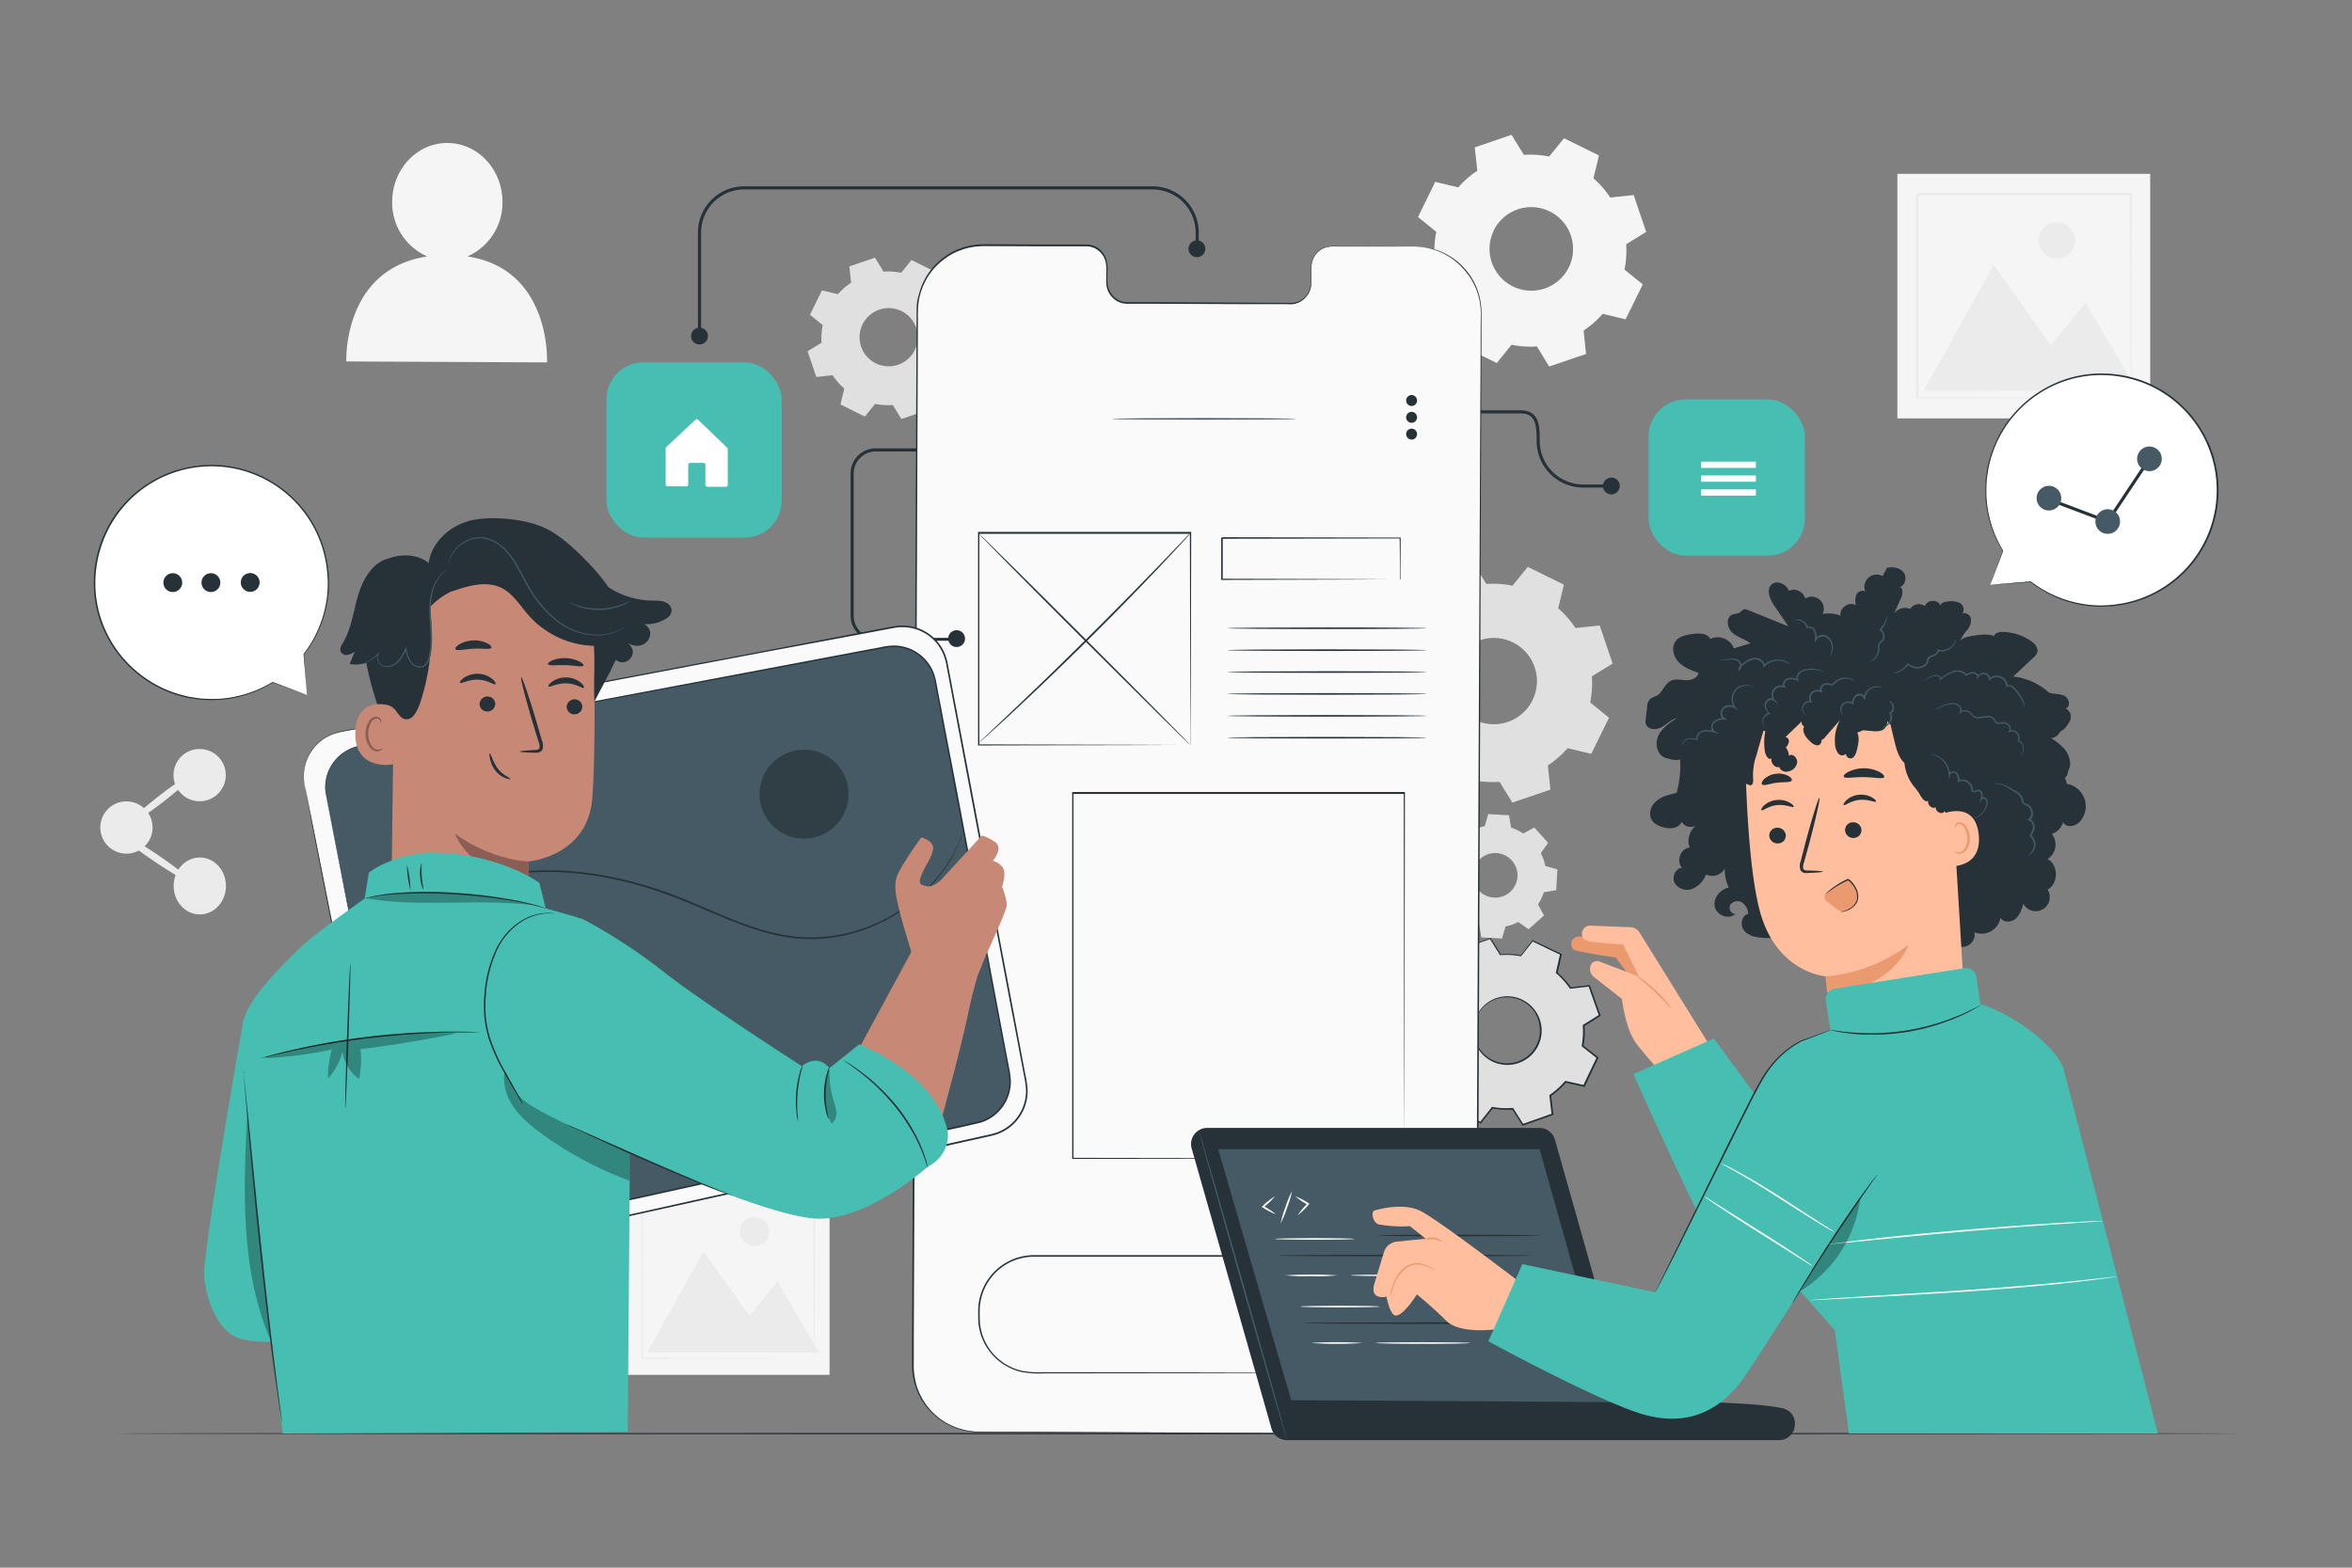 <svg xmlns="http://www.w3.org/2000/svg" viewBox="0 0 750 500"><rect x="0" y="0" width="750" height="500" fill="#808080" stroke="none"/><g id="freepik--background-complete--inject-2"><rect x="605.03" y="55.44" width="80.62" height="78" style="fill:#f5f5f5"></rect><polygon points="613.42 124.63 635.72 84.49 653.97 110.15 665.05 96.52 681.54 124.63 613.42 124.63" style="fill:#ebebeb"></polygon><path d="M661.74,76.68a5.81,5.81,0,1,1-5.81-5.8A5.81,5.81,0,0,1,661.74,76.68Z" style="fill:#ebebeb"></path><path d="M679.4,127s0-.11,0-.32,0-.53,0-.91c0-.83,0-2,0-3.51,0-3.09-.05-7.56-.09-13.24,0-11.4-.09-27.62-.16-47.1l.32.33-68.11.05c-.09.08.72-.72.38-.37v8.83c0,2.92,0,5.82,0,8.68V96.23c0,10.92,0,21.25,0,30.75l-.34-.33,49.26.17,13.89.09,3.68,0h1l.33,0a.83.83,0,0,1-.29,0l-.92,0-3.62,0-13.82.09-49.47.17H611V127c0-9.5,0-19.83,0-30.75,0-5.46,0-11.08,0-16.81V61.91l.39-.39,68.11,0h.34v.33c-.07,19.57-.12,35.86-.16,47.31,0,5.65-.07,10.09-.09,13.17,0,1.48,0,2.63,0,3.45,0,.36,0,.65,0,.87A.79.79,0,0,1,679.4,127Z" style="fill:#ebebeb"></path><rect x="199.61" y="375.69" width="64.92" height="62.8" style="fill:#f5f5f5"></rect><polygon points="206.37 431.4 224.32 399.08 239.01 419.73 247.94 408.76 261.22 431.4 206.37 431.4" style="fill:#ebebeb"></polygon><path d="M245.27,392.79a4.67,4.67,0,1,1-4.67-4.67A4.67,4.67,0,0,1,245.27,392.79Z" style="fill:#ebebeb"></path><path d="M259.5,433.29a1.33,1.33,0,0,1,0-.26c0-.18,0-.42,0-.73q0-1,0-2.82c0-2.5,0-6.1-.07-10.67,0-9.17-.08-22.24-.14-37.92l.27.26-54.85.05c-.07.06.58-.58.31-.3h0V388q0,3.54,0,7v13.53c0,8.8,0,17.11,0,24.76l-.27-.27,39.65.14,11.19.07,3,0,.77,0h.27l-.24,0h-.74l-2.92,0-11.12.07-39.83.14h-.27v-.27c0-7.65,0-16,0-24.76,0-4.4,0-8.92,0-13.53V380.91h0c-.28.27.37-.39.31-.32l54.85,0h.26v.27c-.06,15.75-.1,28.87-.13,38.09,0,4.55-.06,8.13-.07,10.6,0,1.2,0,2.12,0,2.78,0,.29,0,.52,0,.7A1.66,1.66,0,0,1,259.5,433.29Z" style="fill:#ebebeb"></path><path d="M461.24,274.41a16.34,16.34,0,0,1,1.88-3.9l-1.94-3.5,4.94-4.42,3.27,2.33a16.19,16.19,0,0,1,4.08-1.43l1.1-3.85,6.62.37.66,3.95a16.27,16.27,0,0,1,3.89,1.88l3.51-1.94,4.41,4.94-2.32,3.27a16.26,16.26,0,0,1,1.43,4.07l3.85,1.11-.38,6.62-3.94.66a16.66,16.66,0,0,1-1.88,3.89l1.94,3.51-4.94,4.41-3.27-2.32a16.19,16.19,0,0,1-4.08,1.43l-1.1,3.85-6.62-.38-.66-3.95a16.49,16.49,0,0,1-3.9-1.87l-3.5,1.94-4.42-4.94,2.33-3.27a16.19,16.19,0,0,1-1.43-4.08l-3.85-1.1.37-6.62,3.95-.66Zm8.45,4.38a7.11,7.11,0,1,0,7.5-6.7A7.1,7.1,0,0,0,469.69,278.79Z" style="fill:#e0e0e0"></path><path d="M452.27,197a31.36,31.36,0,0,1,6.29-5.52l-.81-7.71,12.15-4.13,4.05,6.61a31.36,31.36,0,0,1,8.35.55l4.88-6,11.51,5.68-1.81,7.53a31.54,31.54,0,0,1,5.51,6.29l7.72-.81,4.12,12.15-6.61,4.06a31.3,31.3,0,0,1-.54,8.34l6,4.88-5.67,11.51-7.54-1.81a31.36,31.36,0,0,1-6.29,5.52l.81,7.71-12.14,4.13-4.06-6.61a31.7,31.7,0,0,1-8.34-.55l-4.88,6-11.51-5.68,1.8-7.53a31.86,31.86,0,0,1-5.51-6.29l-7.71.81-4.13-12.15,6.61-4.06a31.72,31.72,0,0,1,.54-8.34l-6-4.88,5.67-11.51,7.54,1.81ZM464,211.15a13.76,13.76,0,1,0,18.43-6.26A13.75,13.75,0,0,0,464,211.15Z" style="fill:#e0e0e0"></path><path d="M267.15,93.88a21.09,21.09,0,0,1,4.24-3.72l-.55-5.2L279,82.18l2.74,4.46a20.89,20.89,0,0,1,5.62.36l3.29-4.06,7.76,3.82-1.21,5.09A21.09,21.09,0,0,1,301,96.09l5.2-.55,2.78,8.19-4.46,2.74a21,21,0,0,1-.37,5.63l4.07,3.29-3.83,7.76-5.08-1.22a21.65,21.65,0,0,1-4.24,3.72l.54,5.2-8.19,2.78-2.73-4.46a21.35,21.35,0,0,1-5.63-.36l-3.29,4.06L268,129l1.22-5.08a20.78,20.78,0,0,1-3.72-4.24l-5.2.55-2.78-8.19,4.45-2.74a21.42,21.42,0,0,1,.37-5.63l-4.06-3.29,3.82-7.76,5.09,1.22Zm7.9,9.57a9.28,9.28,0,1,0,12.43-4.22A9.28,9.28,0,0,0,275.05,103.45Z" style="fill:#e0e0e0"></path><path d="M465,59.78a29.94,29.94,0,0,1,6.09-5.34L470.26,47,482,43l3.93,6.4a30.5,30.5,0,0,1,8.07.52l4.73-5.83,11.14,5.49-1.75,7.3A30.16,30.16,0,0,1,513.47,63l7.47-.79,4,11.76-6.39,3.93a30.61,30.61,0,0,1-.53,8.08l5.83,4.72-5.49,11.14-7.3-1.75a30.47,30.47,0,0,1-6.08,5.34l.78,7.46-11.76,4-3.92-6.4a30.58,30.58,0,0,1-8.08-.53l-4.72,5.83-11.14-5.49,1.75-7.29a30.48,30.48,0,0,1-5.34-6.09l-7.47.78-4-11.76,6.4-3.92a30.16,30.16,0,0,1,.52-8.08l-5.83-4.72L457.66,58l7.3,1.75Zm11.35,13.73a13.32,13.32,0,1,0,17.84-6.06A13.32,13.32,0,0,0,476.31,73.51Z" style="fill:#f5f5f5"></path><path d="M149.06,81.79a18.76,18.76,0,0,0,11.17-17.35c0-10.36-7.8-18.79-17.51-18.84s-17.62,8.32-17.66,18.68a18.71,18.71,0,0,0,11.2,17.51c-27.06,4.08-25.83,33.49-25.83,33.49l64,.3S175.89,85.84,149.06,81.79Z" style="fill:#f5f5f5"></path><circle cx="40.32" cy="263.93" r="8.34" transform="translate(-224.15 300.56) rotate(-89.2)" style="fill:#ebebeb"></circle><circle cx="63.66" cy="247.22" r="8.34" style="fill:#ebebeb"></circle><ellipse cx="63.71" cy="282.57" rx="8.34" ry="9.08" transform="translate(-0.39 0.09) rotate(-0.08)" style="fill:#ebebeb"></ellipse><path d="M61.25,281.5c-.36.53-5.91-2.62-12.39-7s-11.46-8.42-11.1-8.94,5.9,2.62,12.39,7S61.61,281,61.25,281.5Z" style="fill:#ebebeb"></path><path d="M61.92,246.63c.38.5-3.9,4.47-9.57,8.87s-10.59,7.55-11,7.05,3.9-4.47,9.57-8.87S61.53,246.13,61.92,246.63Z" style="fill:#ebebeb"></path></g><g id="freepik--Table--inject-2"><path d="M713,457.21c0,.14-151.32.26-337.94.26s-338-.12-338-.26S188.33,457,375,457,713,457.07,713,457.21Z" style="fill:#263238"></path></g><g id="freepik--Gear--inject-2"><path d="M461.65,313.07a24.77,24.77,0,0,1,4.86-4.36l-.71-6,9.43-3.34,3.23,5.12a24.19,24.19,0,0,1,6.51.34l3.75-4.75,9,4.31-1.33,5.9a24.72,24.72,0,0,1,4.36,4.85l6-.71,3.33,9.44L505,327.09a24.61,24.61,0,0,1-.34,6.51l4.74,3.75-4.31,9L499.21,345a24.51,24.51,0,0,1-4.86,4.37l.71,6-9.43,3.34-3.23-5.11a24.62,24.62,0,0,1-6.51-.35L472.14,358l-9-4.31,1.33-5.9a24.44,24.44,0,0,1-4.36-4.85l-6,.71-3.33-9.43,5.11-3.23a24.68,24.68,0,0,1,.34-6.52l-4.74-3.74,4.31-9,5.89,1.33ZM470.94,324A10.73,10.73,0,1,0,485.25,319,10.73,10.73,0,0,0,470.94,324Z" style="fill:#e0e0e0"></path><path d="M461.65,313.07a24.77,24.77,0,0,1,4.86-4.36l-.71-6,9.43-3.34,3.23,5.12a24.19,24.19,0,0,1,6.51.34l3.75-4.75,9,4.31-1.33,5.9a24.72,24.72,0,0,1,4.36,4.85l6-.71,3.33,9.44L505,327.09a24.61,24.61,0,0,1-.34,6.51l4.74,3.75-4.31,9L499.21,345a24.51,24.51,0,0,1-4.86,4.37l.71,6-9.43,3.34-3.23-5.11a24.62,24.62,0,0,1-6.51-.35L472.14,358l-9-4.31,1.33-5.9a24.44,24.44,0,0,1-4.36-4.85l-6,.71-3.33-9.43,5.11-3.23a24.68,24.68,0,0,1,.34-6.52l-4.74-3.74,4.31-9,5.89,1.33ZM470.94,324A10.73,10.73,0,1,0,485.25,319,10.73,10.73,0,0,0,470.94,324Z" style="fill:none"></path><path d="M470.94,324a8.24,8.24,0,0,1,1.35-2.28A10.64,10.64,0,0,1,478.4,318a10.79,10.79,0,0,1,5,.1,11,11,0,0,1,5,2.88,11,11,0,0,1,3,5.65,10.91,10.91,0,0,1-5.59,11.72,10.33,10.33,0,0,1-3.11,1.1,10.17,10.17,0,0,1-3.15.14,10.89,10.89,0,0,1-5.39-2.08,10.8,10.8,0,0,1-4.16-11,8.19,8.19,0,0,1,.93-2.49,20.62,20.62,0,0,0-.73,2.53,10.7,10.7,0,0,0,1,6.91,10.53,10.53,0,0,0,8.36,5.62,9.88,9.88,0,0,0,3-.15,9.76,9.76,0,0,0,2.95-1.06,10.43,10.43,0,0,0,5.34-11.18,9.92,9.92,0,0,0-1-3,9.49,9.49,0,0,0-1.77-2.44,10.55,10.55,0,0,0-4.78-2.8,10.39,10.39,0,0,0-4.84-.16,10.68,10.68,0,0,0-6,3.54A22.59,22.59,0,0,0,470.94,324Z" style="fill:#263238"></path><path d="M461.65,313.07l-.37-.06-1.12-.24-4.42-.95.09-.05c-1.09,2.32-2.53,5.36-4.26,9.05l0-.16,4.76,3.73.07.06,0,.09A24.49,24.49,0,0,0,456,331v.11l-.09.05-5.1,3.24.07-.22,3.36,9.43-.22-.13,6-.72.12,0,.08.11a24.13,24.13,0,0,0,4.33,4.8l.1.09,0,.13-1.32,5.9-.13-.26,9,4.3-.29.07,3.74-4.75.09-.12.15,0a24,24,0,0,0,6.45.33h.15l.08.13c1,1.6,2.12,3.35,3.23,5.11l-.3-.1,9.44-3.34-.17.27c-.23-1.89-.47-3.94-.71-6l0-.16.13-.09a24.15,24.15,0,0,0,4.79-4.31h0l.1-.12.15,0,5.9,1.33-.29.15q2.17-4.57,4.31-9l.07.31-4.74-3.75-.12-.09,0-.16a24.51,24.51,0,0,0,.34-6.44l0-.16.13-.08,5.12-3.22-.1.29q-1.71-4.83-3.33-9.44l.25.16-6,.7-.14,0-.08-.12a24.61,24.61,0,0,0-4.32-4.81l-.1-.09,0-.13c.46-2,.9-4,1.34-5.89l.12.24-9-4.33.25-.05-3.76,4.74-.07.08-.11,0a24.35,24.35,0,0,0-6.47-.35h-.1l-.06-.09-3.21-5.12.18.06-9.44,3.3.07-.12c.27,2.4.49,4.37.68,6v.05l0,0a25.48,25.48,0,0,0-3.78,3.12l-.84.88c-.18.2-.28.29-.28.29l.25-.32c.18-.2.44-.51.81-.91a23.94,23.94,0,0,1,3.75-3.2l0,.08c-.2-1.64-.44-3.61-.74-6v-.09l.09,0,9.42-3.37.12,0,.06.1c1,1.58,2.07,3.25,3.24,5.11l-.15-.08a24.6,24.6,0,0,1,6.56.33l-.18.06,3.73-4.75.1-.13.15.07,9,4.3.16.07,0,.17-1.32,5.9-.08-.22A24.62,24.62,0,0,1,501,315l-.22-.1,6-.71.19,0,.06.18,3.35,9.44.06.18-.16.11-5.12,3.23.12-.23a24.71,24.71,0,0,1-.34,6.58l-.09-.25,4.74,3.74.16.13-.08.19q-2.13,4.46-4.31,9l-.09.19-.2-.05-5.9-1.33.25-.09h0a25.22,25.22,0,0,1-4.9,4.4l.11-.24c.25,2.06.49,4.11.71,6l0,.21-.19.07L485.71,359l-.19.07-.11-.17-3.22-5.12.23.12a25.37,25.37,0,0,1-6.58-.35l.24-.09-3.75,4.74-.12.15-.17-.08-9-4.32-.17-.08,0-.18c.47-2.05.93-4.07,1.34-5.9l.08.22a24.42,24.42,0,0,1-4.4-4.9l.21.1-6,.69-.17,0-.05-.15q-1.74-5-3.32-9.44l-.05-.14.13-.08,5.12-3.22-.08.16a25.11,25.11,0,0,1,.36-6.56l.06.15-4.74-3.76-.08-.07.05-.09,4.35-9,0-.06h.07l4.36,1,1.13.27Z" style="fill:#263238"></path></g><g id="freepik--Screen--inject-2"><path d="M451.36,78.65l-26.75-.13a6.65,6.65,0,0,0-6.52,6.74l0,4.84a6.64,6.64,0,0,1-6.52,6.74l-52.13-.24A6.64,6.64,0,0,1,353,89.8L353,85a6.63,6.63,0,0,0-6.46-6.79l-9.41,0L313.69,78a21,21,0,0,0-21.14,20.9L291.13,435.5a21,21,0,0,0,20.94,21.08l137.66.63a21,21,0,0,0,21.14-20.9L472.3,99.72A21,21,0,0,0,451.36,78.65Z" style="fill:#fafafa"></path><path d="M451.36,78.65l.71,0a16.21,16.21,0,0,1,2.13.18,19.78,19.78,0,0,1,7.87,2.74,20,20,0,0,1,4.78,3.89,21,21,0,0,1,4,6.28,21.71,21.71,0,0,1,1.55,8.52q0,4.66,0,9.91c-.1,28-.25,68.47-.42,118.5s-.43,109.6-.69,175.75q-.06,12.39-.1,25.1l0,6.37a21.1,21.1,0,0,1-8.15,17,20.77,20.77,0,0,1-5.73,3.19,23.05,23.05,0,0,1-3.17.93,22.69,22.69,0,0,1-3.29.37c-4.39.09-8.77,0-13.19,0l-26.75-.13-54.9-.24-28.07-.13-14.18-.07A22.27,22.27,0,0,1,300,453a21.47,21.47,0,0,1-8.3-11.48,23.12,23.12,0,0,1-.86-7.1l0-7.08q.06-14.14.12-28.09.12-27.89.24-54.91c.16-36,.31-70.72.45-103.8s.29-64.51.43-93.93q.09-22.07.19-42.57l0-5.09c.05-.85.06-1.7.16-2.54A19,19,0,0,1,293,94a20.85,20.85,0,0,1,4.56-8.8,21.84,21.84,0,0,1,7.87-5.7c.77-.26,1.51-.58,2.28-.78a19.41,19.41,0,0,1,2.35-.53,17.16,17.16,0,0,1,2.37-.25c.79,0,1.58-.07,2.36-.06l18.31.1,8.8,0,4.32,0a6.57,6.57,0,0,1,4.09,1.26,6.9,6.9,0,0,1,2.47,3.43,12.43,12.43,0,0,1,.36,4.14c0,.69,0,1.37,0,2a12,12,0,0,0,.09,2,6.59,6.59,0,0,0,1.64,3.49,6.36,6.36,0,0,0,3.27,1.93,8.65,8.65,0,0,0,1.91.15H362l7.58,0,27.7.15,12.21.07c1,0,1.94,0,2.86,0a6.3,6.3,0,0,0,2.57-.92,6.65,6.65,0,0,0,2.94-4.25A12.1,12.1,0,0,0,418,89c0-.85,0-1.69,0-2.51a12.51,12.51,0,0,1,.13-2.45,7.16,7.16,0,0,1,.82-2.24,6.62,6.62,0,0,1,3.39-2.91,10.88,10.88,0,0,1,4.17-.4l13.62.08,8.38.07,2.86,0H440.12l-13.62,0a10.88,10.88,0,0,0-4.11.41,6.4,6.4,0,0,0-3.29,2.84,7,7,0,0,0-.8,2.18,12.88,12.88,0,0,0-.12,2.42c0,.82,0,1.66,0,2.51a12.79,12.79,0,0,1-.16,2.6A6.88,6.88,0,0,1,415,96a6.44,6.44,0,0,1-2.67,1c-1,.1-1.91,0-2.89,0l-12.21,0-27.69-.11-7.58,0H360a9.41,9.41,0,0,1-2-.16,6.67,6.67,0,0,1-3.43-2,7,7,0,0,1-1.73-3.65,11.8,11.8,0,0,1-.08-2.05v-2a11.85,11.85,0,0,0-.34-4,6.59,6.59,0,0,0-2.36-3.27,6.23,6.23,0,0,0-3.89-1.19l-4.32,0-8.81,0-18.3-.08c-.79,0-1.57,0-2.34.06a16.44,16.44,0,0,0-2.33.25,20.12,20.12,0,0,0-2.3.52c-.76.2-1.49.52-2.24.77a21.51,21.51,0,0,0-7.73,5.6,20.52,20.52,0,0,0-4.47,8.65c-.87,3.21-.56,6.63-.64,10q-.08,20.47-.16,42.56c-.12,29.42-.24,60.85-.38,93.93s-.27,67.81-.42,103.81q-.12,27-.23,54.9-.06,13.95-.12,28.09l0,7.08a22.92,22.92,0,0,0,.84,7,21,21,0,0,0,8.1,11.21,21.74,21.74,0,0,0,13.36,3.7l14.18.07,28.08.13,54.89.25,26.75.13c4.41,0,8.82.09,13.17,0a23,23,0,0,0,3.21-.36,23.47,23.47,0,0,0,3.1-.91,20.16,20.16,0,0,0,5.59-3.11,20.45,20.45,0,0,0,7.09-10.37c1.27-4.07.78-8.4.91-12.62q0-12.71.11-25.11c.3-66.14.57-125.71.8-175.75s.45-90.51.58-118.5c0-3.49,0-6.8.06-9.9a21.4,21.4,0,0,0-1.51-8.46,20.94,20.94,0,0,0-3.94-6.25A21,21,0,0,0,454.2,78.9a17,17,0,0,0-2.13-.2Z" style="fill:#263238"></path><path d="M427.9,437.91l.8-.07,1-.06,1.34-.22a17,17,0,0,0,8.06-3.83,17.62,17.62,0,0,0,4.09-5,17.45,17.45,0,0,0,2.05-7.38c.07-2.77.18-5.82-.9-8.79a17.11,17.11,0,0,0-2.17-4.31,18.09,18.09,0,0,0-3.47-3.7,17,17,0,0,0-4.63-2.62,19.6,19.6,0,0,0-2.64-.79,20,20,0,0,0-2.8-.32c-3.82-.06-7.83,0-12,0l-26.42,0-60.53,0a17.29,17.29,0,0,0-16.85,13.51c-.15.61-.21,1.25-.32,1.87s-.07,1.26-.11,1.89c0,1.28,0,2.55.08,3.79a17.28,17.28,0,0,0,13.43,15.34,31.27,31.27,0,0,0,7,.43l49.44.06,33.33.08,9.06.05,2.36,0,.8,0-.8,0-2.36,0-9.06.05-33.33.08-49.44.06a31.46,31.46,0,0,1-7.08-.43A17.81,17.81,0,0,1,312,421.94c-.09-1.29-.08-2.56-.08-3.83,0-.65.05-1.3.11-1.94s.17-1.3.32-1.93a17.81,17.81,0,0,1,17.36-13.92l60.53,0,26.42,0c4.14,0,8.12,0,12,.05a19.4,19.4,0,0,1,2.87.34,19.1,19.1,0,0,1,2.7.81,17.69,17.69,0,0,1,4.72,2.69,18.29,18.29,0,0,1,3.53,3.79,17.77,17.77,0,0,1,2.2,4.4,23.66,23.66,0,0,1,.87,8.91,17.48,17.48,0,0,1-6.3,12.54,19.31,19.31,0,0,1-4.48,2.72,19,19,0,0,1-3.69,1.06l-1.36.19-1,0Z" style="fill:#263238"></path><path d="M447.81,369.53s0-.19,0-.56,0-.91,0-1.62c0-1.43,0-3.54,0-6.28,0-5.5,0-13.54-.06-23.76,0-20.42-.07-49.53-.12-84.32l.23.23-105.81,0h0l.26-.26c0,42.89,0,82.94,0,116.54l-.22-.22,76.71.11,21.48.06,5.67,0c1.28,0,2,0,2,0l-1.91,0-5.63,0-21.43.06-76.85.11h-.23v-.22c0-33.6,0-73.65,0-116.54v-.26H342l105.81,0H448V253c-.05,34.85-.09,64-.12,84.46,0,10.2,0,18.23-.06,23.71,0,2.73,0,4.82,0,6.25,0,.69,0,1.22,0,1.59S447.81,369.53,447.81,369.53Z" style="fill:#263238"></path><path d="M413.37,133.6c0,.15-13.15.26-29.37.26s-29.38-.11-29.38-.26,13.15-.26,29.38-.26S413.37,133.46,413.37,133.6Z" style="fill:#455a64"></path><path d="M451.87,127.73a1.74,1.74,0,1,1-1.73-1.73A1.74,1.74,0,0,1,451.87,127.73Z" style="fill:#263238"></path><path d="M451.87,133.09a1.74,1.74,0,1,1-1.73-1.73A1.74,1.74,0,0,1,451.87,133.09Z" style="fill:#263238"></path><path d="M451.87,138.45a1.74,1.74,0,1,1-1.73-1.73A1.74,1.74,0,0,1,451.87,138.45Z" style="fill:#263238"></path><path d="M379.6,237.68s0-.11,0-.33,0-.53,0-.94c0-.84,0-2.06,0-3.64,0-3.19,0-7.85-.06-13.77,0-11.83-.07-28.71-.11-48.95l.22.22-67.62,0h0l.26-.26c0,24.76,0,48,0,67.63l-.22-.23,49,.12,13.76.06,3.64,0,.95,0h-.9l-3.59,0-13.72.06-49.1.11h-.23v-.23c0-19.66,0-42.87,0-67.63v-.26H312l67.62,0h.23v.23c-.05,20.3-.09,37.23-.12,49.1,0,5.89,0,10.53-.06,13.71,0,1.57,0,2.77,0,3.6,0,.4,0,.7,0,.92S379.6,237.68,379.6,237.68Z" style="fill:#263238"></path><path d="M379.38,170.36a1.2,1.2,0,0,1-.15.2l-.47.54-1.85,2c-1.62,1.77-4,4.31-6.92,7.42-5.88,6.22-14.11,14.72-23.39,23.91s-17.86,17.34-24.14,23.16c-3.14,2.91-5.7,5.25-7.48,6.85l-2.06,1.83-.54.47a.94.94,0,0,1-.2.14.87.87,0,0,1,.16-.18l.51-.51,2-1.9,7.37-7c6.21-5.88,14.74-14.07,24-23.26s17.55-17.64,23.49-23.8l7-7.3,1.92-2,.51-.51Z" style="fill:#263238"></path><path d="M379.6,237.68c-.1.1-15.32-15-34-33.63s-33.73-33.9-33.63-34,15.32,14.95,34,33.63S379.7,237.58,379.6,237.68Z" style="fill:#263238"></path><path d="M446.39,184.86s0-.09,0-.24l0-.68c0-.62,0-1.5,0-2.61,0-2.29,0-5.59-.08-9.75l.15.15-56.82.11h0l.26-.26h0v13.26l-.26-.26,40.47.12,12,.07,3.24,0h.84a1.85,1.85,0,0,1,.3,0,1.1,1.1,0,0,1-.26,0h-.82l-3.18,0-11.92.07-40.65.12h-.25v-.26c0-2.14,0-4.33,0-6.54V171.6h0l.26-.26h0l56.82.11h.15v.15c0,4.2-.06,7.52-.08,9.84,0,1.1,0,2,0,2.58,0,.26,0,.48,0,.65S446.4,184.87,446.39,184.86Z" style="fill:#263238"></path><path d="M454.92,200.37c0,.14-14.23.26-31.77.26s-31.79-.12-31.79-.26,14.23-.26,31.79-.26S454.92,200.23,454.92,200.37Z" style="fill:#263238"></path><path d="M454.92,207.36c0,.14-14.23.26-31.77.26s-31.79-.12-31.79-.26,14.23-.26,31.79-.26S454.92,207.21,454.92,207.36Z" style="fill:#263238"></path><path d="M454.92,214.34c0,.14-14.23.26-31.77.26s-31.79-.12-31.79-.26,14.23-.26,31.79-.26S454.92,214.2,454.92,214.34Z" style="fill:#263238"></path><path d="M454.92,221.32c0,.15-14.23.26-31.77.26s-31.79-.11-31.79-.26,14.23-.26,31.79-.26S454.92,221.18,454.92,221.32Z" style="fill:#263238"></path><path d="M454.92,228.31c0,.14-14.23.26-31.77.26s-31.79-.12-31.79-.26,14.23-.26,31.79-.26S454.92,228.17,454.92,228.31Z" style="fill:#263238"></path><path d="M454.92,235.29c0,.15-14.23.26-31.77.26s-31.79-.11-31.79-.26,14.23-.26,31.79-.26S454.92,235.15,454.92,235.29Z" style="fill:#263238"></path></g><g id="freepik--Icons--inject-2"><path d="M516.5,155a2.68,2.68,0,1,1-2.68-2.68A2.68,2.68,0,0,1,516.5,155Z" style="fill:#263238"></path><path d="M513.82,155.51h-9A14.84,14.84,0,0,1,490,140.68c0-5.36-.36-8.82-5.15-8.82H472.16v-1h12.68c6.15,0,6.15,5.18,6.15,9.75a13.86,13.86,0,0,0,13.83,13.9h9Z" style="fill:#263238"></path><rect x="193.38" y="115.58" width="55.87" height="55.87" rx="11.78" style="fill:#46BFB2"></rect><path d="M212.93,155.12h5.91a.63.63,0,0,0,.63-.62v-6.23a.63.63,0,0,1,.63-.63h4.21a.63.63,0,0,1,.63.63v6.36a.63.63,0,0,0,.63.63h5.87a.63.63,0,0,0,.63-.63V143.26a.64.64,0,0,0-.19-.46l-9.28-8.92a.61.61,0,0,0-.86,0l-9.27,8.7a.6.6,0,0,0-.2.46l0,11.47A.63.63,0,0,0,212.93,155.12Z" style="fill:#fff"></path><rect x="525.7" y="127.39" width="49.82" height="49.82" rx="11.78" style="fill:#46BFB2"></rect><rect x="542.46" y="147.23" width="17.45" height="2" style="fill:#fff"></rect><rect x="542.46" y="151.65" width="17.45" height="2" style="fill:#fff"></rect><rect x="542.46" y="156.08" width="17.45" height="2" style="fill:#fff"></rect><path d="M225.74,107.19a2.68,2.68,0,1,1-2.68-2.68A2.68,2.68,0,0,1,225.74,107.19Z" style="fill:#263238"></path><path d="M384.35,79.35a2.68,2.68,0,1,1-2.68-2.68A2.68,2.68,0,0,1,384.35,79.35Z" style="fill:#263238"></path><path d="M223.56,106.1h-1V74.15a14.75,14.75,0,0,1,14.73-14.73H367.53a14.75,14.75,0,0,1,14.73,14.73v5.2h-1v-5.2a13.75,13.75,0,0,0-13.73-13.73H237.29a13.75,13.75,0,0,0-13.73,13.73Z" style="fill:#263238"></path><path d="M307.72,203.71A2.68,2.68,0,1,1,305,201,2.68,2.68,0,0,1,307.72,203.71Z" style="fill:#263238"></path><path d="M305.31,204.36H279.23a8,8,0,0,1-8-8V151a8,8,0,0,1,8-8h13.14v1H279.23a7,7,0,0,0-7,7v45.44a7,7,0,0,0,7,7h26.08Z" style="fill:#263238"></path></g><g id="freepik--speech-bubble-2--inject-2"><path d="M634.63,186.53l4.06-10.87a37,37,0,1,1,8.87,9.87v0Z" style="fill:#fff"></path><path d="M634.63,186.53l.86-.08,2.49-.22,9.58-.8-.08.19v0a.11.11,0,0,1,0-.16.12.12,0,0,1,.14,0,37,37,0,0,0,16.73,7.19,34.89,34.89,0,0,0,5.69.45,40.07,40.07,0,0,0,6.07-.53,36.72,36.72,0,0,0,7.38-70.44,37.48,37.48,0,0,0-16.74-2.36,36.25,36.25,0,0,0-15.14,4.89,37,37,0,0,0-16.86,21.88l-.39,1.53a9.78,9.78,0,0,0-.32,1.52c-.16,1-.31,2-.47,3a53,53,0,0,0-.14,5.73,36.88,36.88,0,0,0,5.34,17.32.1.1,0,0,1,0,.09l-3.07,8-.8,2.08c-.18.47-.29.72-.29.72s.07-.23.24-.69.42-1.17.75-2.07l3-8.14v.09a36.87,36.87,0,0,1-5.49-17.41,51.53,51.53,0,0,1,.12-5.79c.15-1,.3-2,.45-3A10.28,10.28,0,0,1,634,148c.13-.51.26-1,.4-1.54a37.17,37.17,0,0,1,17-22.19,36.65,36.65,0,0,1,15.34-5,37.88,37.88,0,0,1,17,2.38A37,37,0,0,1,698.34,132a16.86,16.86,0,0,1,1.41,1.75l1.34,1.8,1.16,1.91a14.78,14.78,0,0,1,1.07,1.95c.33.66.65,1.33,1,2a21.22,21.22,0,0,1,.8,2.05c.24.69.53,1.36.73,2.06l.54,2.11a36.66,36.66,0,0,1,.15,16.79A37.14,37.14,0,0,1,676.18,193a42.13,42.13,0,0,1-6.14.51,37.63,37.63,0,0,1-5.73-.48,37,37,0,0,1-16.82-7.36l.16-.16v0a.11.11,0,0,1,0,.16l-.06,0-9.68.67-2.46.16Z" style="fill:#263238"></path><polygon points="672.29 166.94 653.18 159.73 653.54 158.8 671.9 165.73 685 146.06 685.83 146.62 672.29 166.94" style="fill:#263238"></polygon><circle cx="653.36" cy="158.88" r="3.94" style="fill:#455a64"></circle><circle cx="672.1" cy="166.34" r="3.94" style="fill:#455a64"></circle><circle cx="685.41" cy="146.34" r="3.94" style="fill:#455a64"></circle></g><g id="freepik--speech-bubble-1--inject-2"><path d="M97.9,221.68l-11-4.09a37.33,37.33,0,1,1,10-8.94l0,0Z" style="fill:#fff"></path><path d="M97.9,221.68s0-.3-.08-.86-.12-1.42-.22-2.51c-.18-2.21-.45-5.45-.8-9.67l.18.09h0a.12.12,0,0,1-.17,0,.12.12,0,0,1,0-.14,37.3,37.3,0,0,0,7.26-16.88,35.51,35.51,0,0,0,.45-5.74,40.6,40.6,0,0,0-.53-6.12,37,37,0,0,0-71.05-7.44,37.65,37.65,0,0,0-2.39,16.87,36.53,36.53,0,0,0,4.93,15.28,37.37,37.37,0,0,0,10,11.07,36.81,36.81,0,0,0,12.13,5.93l1.54.4a9.92,9.92,0,0,0,1.53.33l3,.46a51.54,51.54,0,0,0,5.78.15,37.24,37.24,0,0,0,17.46-5.39.12.12,0,0,1,.1,0l8.09,3.09,2.11.81.72.29s-.23-.07-.69-.24l-2.09-.75-8.22-3H87a37.16,37.16,0,0,1-17.56,5.54,52.46,52.46,0,0,1-5.84-.12l-3.05-.46a10.4,10.4,0,0,1-1.55-.32l-1.56-.4a37.29,37.29,0,0,1-12.28-6,37.72,37.72,0,0,1-10.09-11.18,36.79,36.79,0,0,1-5-15.47,38,38,0,0,1,2.4-17.11,37.18,37.18,0,0,1,10.43-14.78A17.55,17.55,0,0,1,44.65,156l1.82-1.35,1.92-1.17a17,17,0,0,1,2-1.08l2-1c.66-.34,1.38-.53,2.07-.81s1.38-.53,2.08-.73l2.13-.54a36.89,36.89,0,0,1,16.94-.15,37.43,37.43,0,0,1,28.79,30.57,41.58,41.58,0,0,1,.52,6.19A37.47,37.47,0,0,1,97,208.72l-.17-.16,0,0a.11.11,0,0,1,.16,0s0,0,0,.07c.29,4.25.51,7.53.66,9.76.08,1.08.13,1.9.17,2.47S97.9,221.68,97.9,221.68Z" style="fill:#263238"></path><path d="M58.1,185.82a3,3,0,1,1-3.05-3A3,3,0,0,1,58.1,185.82Z" style="fill:#263238"></path><path d="M70.26,185.82a3,3,0,1,1-3-3A3,3,0,0,1,70.26,185.82Z" style="fill:#263238"></path><path d="M82.4,184.3a3,3,0,1,1-4.15-1.11A3,3,0,0,1,82.4,184.3Z" style="fill:#263238"></path></g><g id="freepik--character-2--inject-2"><path d="M518.29,443.16c-4-14.44-18.41-65.4-22.46-79.67a5.14,5.14,0,0,0-4.95-3.75H385A5.15,5.15,0,0,0,380,366.3l25.44,89.28a5.15,5.15,0,0,0,4.95,3.74H567.21c6.15,0,7.14-8.86,1.13-10.18l-.36-.07c-9.51-2-34.9-2.13-44.73-2.12A5.14,5.14,0,0,1,518.29,443.16Z" style="fill:#263238"></path><polygon points="388.45 366.52 411.73 446.57 513.63 447.2 490.96 366.52 388.45 366.52" style="fill:#455a64"></polygon><path d="M431.89,395.14c0,.14-5.68.26-12.67.26s-12.67-.12-12.67-.26,5.67-.26,12.67-.26S431.89,395,431.89,395.14Z" style="fill:#fff"></path><path d="M426.45,406.76a64.85,64.85,0,0,1-8.29.26,64.85,64.85,0,0,1-8.29-.26,132.29,132.29,0,0,1,16.58,0Z" style="fill:#fff"></path><path d="M460.69,406.76c0,.15-6.73.26-15,.26s-15-.11-15-.26,6.73-.26,15-.26S460.69,406.62,460.69,406.76Z" style="fill:#fff"></path><path d="M406.83,387.28a22.17,22.17,0,0,1-4.22-2.19l-.31-.19.27-.23.12-.11a23.64,23.64,0,0,1,3.86-3A23.09,23.09,0,0,1,403,385l-.11.1,0-.42A22.51,22.51,0,0,1,406.83,387.28Z" style="fill:#fff"></path><path d="M413,381.53a22.65,22.65,0,0,1,4.27,2.23l.28.16-.22.24-.05.06a24.27,24.27,0,0,1-3.5,3.43,23,23,0,0,1,3.11-3.78l.06-.06.06.4A23,23,0,0,1,413,381.53Z" style="fill:#fff"></path><path d="M412,379.89a28.37,28.37,0,0,1-1.58,5.24,27.82,27.82,0,0,1-2.07,5.06,30.37,30.37,0,0,1,1.58-5.24A29.62,29.62,0,0,1,412,379.89Z" style="fill:#fff"></path><path d="M491,394.05c0,.15-11.62.26-25.94.26s-25.94-.11-25.94-.26,11.61-.26,25.94-.26S491,393.91,491,394.05Z" style="fill:#263238"></path><path d="M488.42,400.45c0,.15-18.13.26-40.49.26s-40.5-.11-40.5-.26,18.13-.26,40.5-.26S488.42,400.31,488.42,400.45Z" style="fill:#263238"></path><path d="M440,416.72c0,.14-5.67.26-12.67.26s-12.67-.12-12.67-.26,5.67-.26,12.67-.26S440,416.57,440,416.72Z" style="fill:#fff"></path><path d="M434.54,428.34a127.4,127.4,0,0,1-16.58,0,132.29,132.29,0,0,1,16.58,0Z" style="fill:#fff"></path><path d="M468.78,428.34c0,.15-6.73.27-15,.27s-15-.12-15-.27,6.73-.26,15-.26S468.78,428.2,468.78,428.34Z" style="fill:#fff"></path><path d="M496.51,422c0,.15-18.13.26-40.49.26s-40.5-.11-40.5-.26,18.13-.26,40.5-.26S496.51,421.89,496.51,422Z" style="fill:#263238"></path><path d="M410.39,459.32c-.14,0-6.52-22-14.24-49.12S382.27,361,382.41,360.93s6.51,21.95,14.24,49.13S410.53,459.28,410.39,459.32Z" style="fill:#455a64"></path><path d="M438.18,386.12s8.68-2.79,14.58,0,35.66,25.74,35.66,25.74l-5,17.67L476.63,424s-11.16,1.55-15.5-2.79-9.31-8.37-9.31-8.37-4.47,7.14-6.88,6.72c-1.78-.3-2.82-6-2.82-6s-5.24,1.33-3.94-3.84l3.1-10.27A4.8,4.8,0,0,1,445.4,396l9.22-.92-5-4a42.55,42.55,0,0,1-9.94-.57C438.08,390.18,437,387,438.18,386.12Z" style="fill:#ffbe9d"></path><path d="M457.48,405.05c-.05.08-1-.52-2.74-1.19a7.83,7.83,0,0,0-3.09-.55,6.41,6.41,0,0,0-3.52,1.36,12.35,12.35,0,0,0-3.82,5.85,23.63,23.63,0,0,1-1,2.82,13.16,13.16,0,0,1,.67-2.94,16.62,16.62,0,0,1,1.25-3,9.58,9.58,0,0,1,2.61-3.11,6.63,6.63,0,0,1,3.81-1.42,7.59,7.59,0,0,1,3.25.69,13.52,13.52,0,0,1,1.95,1A2.44,2.44,0,0,1,457.48,405.05Z" style="fill:#eb996e"></path><path d="M459.9,396.14a11.8,11.8,0,0,0-2.71-.91,12.21,12.21,0,0,0-2.86.25c0-.05.23-.29.75-.5a4.55,4.55,0,0,1,4.21.5C459.75,395.81,460,396.1,459.9,396.14Z" style="fill:#eb996e"></path><path d="M506.48,298.65l-3.15.08a2.4,2.4,0,0,0-2,3.62,1.68,1.68,0,0,0,.82.69c1.74.65,13.17,2.4,13.17,2.4l5.22,7.29,4-2.4s-5-13.6-4.68-13.27S506.48,298.65,506.48,298.65Z" style="fill:#eb996e"></path><path d="M546,334.76l-23.16-37.31a3.64,3.64,0,0,0-3-1.73l-12.66-.49a2.6,2.6,0,0,0-2.44,3.81,2.35,2.35,0,0,0,1.56,1.08c3.09.71,11.28,1.09,11.28,1.09l5,10.25L510,306.65a2.13,2.13,0,0,0-2.87,1.66,3.27,3.27,0,0,0,.95,3.15c2.14,1.66,9.14,7.17,9.14,7.17s1,9.46,4.58,14.2,9.24,10.72,9.24,10.72Z" style="fill:#ffbe9d"></path><path d="M532.89,321.65c-.12.1-2.26-2.56-5.31-5.42s-5.81-4.86-5.72-5a8.53,8.53,0,0,1,1.91,1.17,40.46,40.46,0,0,1,7.84,7.4A7.81,7.81,0,0,1,532.89,321.65Z" style="fill:#eb996e"></path><path d="M657.54,248.78a3.17,3.17,0,0,0,.7-5.37c1.51-1,.78-3.53-.62-4.72s-3.27-1.81-4.42-3.25a3.76,3.76,0,0,0,4.12-3.72,3.07,3.07,0,0,0,1.33-5.81c1.69-.33,1.24-3.14-.29-3.94s-3.41-.52-5-1.08a20.3,20.3,0,0,0-11.4-5.12l6.42-6a4,4,0,0,0,1.25-1.64c.46-1.45-.8-2.87-2.06-3.73a16.43,16.43,0,0,0-9.1-2.85c-1,0-2.33.29-2.55,1.3-2.29-.79-4.79-.41-7.18,0-1.33.22-2.8.51-3.65,1.56a11.3,11.3,0,0,1,2.15-3.4,4.82,4.82,0,0,0,1.24-3.72c-.28-1.32-2-2.3-3.05-1.43,1.18-.72.8-2.7-.35-3.46a6.28,6.28,0,0,0-4-.55c-1,.08-2.16.37-2.32,1.32-.67-2.09-4.36-2-4.92.14a3.33,3.33,0,0,0-4.73.89,4.3,4.3,0,0,0-5.79,2.9c1-2.21,2-4.43,3-6.64.58-1.26.46-3.48-.89-3.19,2-.2,2.79-3,1.65-4.6s-3.43-2-5.35-1.56c-.47.88-1,1.76-1.43,2.64a3.9,3.9,0,0,0-5.45,5c-.88-.76-2.36-.13-2.88.9a5.92,5.92,0,0,0-.2,3.42c-2.07-1.39-5.37.85-4.83,3.29a10.94,10.94,0,0,0-5.75-.55,3.83,3.83,0,0,0-5.55-4.87,3.78,3.78,0,0,0-5.18-2.52c-.85-2.21-4-3.56-5.66-1.87s-.37,4.65,1,6.67l4.5,6.56-12.87-5.2a2.17,2.17,0,0,0-1.26-.23c-.58.14-.93.72-1.43,1-.7.45-1.61.36-2.37.69-2.07.89-1.68,4.16,0,5.7s4,2.1,5.82,3.43l-5.29,1.61a5.56,5.56,0,0,0-7.53-3c-1-1.91-3.66-1.87-5.77-1.55-1.9.28-4,.67-5.18,2.16-1.53,1.91-.88,4.9.79,6.7s4.05,2.69,6.36,3.53c-.19,1.66-2.24,2.38-3.9,2.32s-3.44-.52-4.93.23c-2,1-2.62,3.85-4.65,4.85a9,9,0,0,0-1.86.85,3.84,3.84,0,0,0-1,2.66c-.13,1.19-.27,2.39-.41,3.59a4.44,4.44,0,0,0,0,1.78c.59,1.87,3.3,2,5,1.06s3.11-2.53,5-3c-2.4,1.54-4.93,3.23-6.08,5.84s-.16,6.36,2.62,7,5.21-2,6.95-4.26,4.32-4.84,7.06-3.93" style="fill:#263238"></path><path d="M653.46,247.53c1.88-1.75,5.58-.11,5.55,2.45a7.29,7.29,0,0,1,4.08,12.21c-1.45,1.52-4.62,1.92-5.18-.11a5.68,5.68,0,0,1-3.62,3.91,5.48,5.48,0,0,1-1.36,8c3.5,1.88,3.52,7.84,0,9.75a4.48,4.48,0,1,1-7.73,4.52c-.52,1.75-1.1,3.59-2.49,4.77s-3.85,1.27-4.78-.29a6.15,6.15,0,0,1-8.31,4.62,4,4,0,0,1-7.63,2.22l-10.11,1.88a36.76,36.76,0,0,1-6.76.84,18.4,18.4,0,0,1-8.39-2,6.32,6.32,0,0,0-2.6-1,6.47,6.47,0,0,0-3,1.09,16.62,16.62,0,0,1-16.22-.62,8.5,8.5,0,0,0-2.37-1.23,7.51,7.51,0,0,0-3.05.18,30.27,30.27,0,0,1-7.54.39c-2.16-.16-4.51-.68-5.84-2.38s-.78-4.85,1.35-5.23a4.64,4.64,0,0,0-1.88-3.61,2.8,2.8,0,0,0-3.76.58c-.77,1.18.14,3.13,1.54,3-2,2-5.95.51-6.55-2.25s1.7-5.6,4.47-6.16A12.67,12.67,0,0,1,550,277a4.57,4.57,0,0,1-6,1.89,7.9,7.9,0,0,1-4.3,4.58,4.71,4.71,0,0,1-5.66-1.78c-1-1.89.17-4.75,2.32-4.92-2-2.08-.43-6.17,2.41-6.46a6.32,6.32,0,0,1,2.48-7.33,3.32,3.32,0,0,1-5-.88c-.89,2.28-4.11,2.4-6.42,1.59-1.81-.63-3.63-1.68-3.63-4.2a5.06,5.06,0,0,1,1.22-3.23c1.81-2.12,4.58-2.78,7.21-3.37a32.51,32.51,0,0,0,1.12-10.66c-2.93.67-6.36-.93-7.3-3.79l13.75-10.78s33.59-9,34.82-9.12,76.62,28.86,76.62,28.86c1.84,1.54,5,.41,6-1.78s.2-4.85-1.32-6.72a19.76,19.76,0,0,0-5.74-4.28c2.26-.41,4.68-.88,6.19-2.73a3.66,3.66,0,0,0,.55-4c-1-1.88-3.3-1.5-4.88-2.46a8,8,0,0,1-2.16-2.4" style="fill:#263238"></path><path d="M621.31,234.44a7.19,7.19,0,0,0-7.15-6.61l-39-5.73c-12.3,0-18.86,15.76-18.38,28.05.53,13.66,1.71,30.3,4.35,40.26,5.31,20,21.17,21,21.17,21s.72,6.7,1.57,14.09l42.44-8.81Z" style="fill:#ffbe9d"></path><path d="M564.18,266.6A2.62,2.62,0,0,0,567,269a2.5,2.5,0,0,0,2.45-2.62,2.63,2.63,0,0,0-2.79-2.38A2.51,2.51,0,0,0,564.18,266.6Z" style="fill:#263238"></path><path d="M588.35,264.89a2.61,2.61,0,0,0,2.78,2.37,2.51,2.51,0,0,0,2.45-2.63,2.62,2.62,0,0,0-2.78-2.37A2.49,2.49,0,0,0,588.35,264.89Z" style="fill:#263238"></path><path d="M561.67,258.42c.36.31,2.19-1.36,5-1.64s5,.92,5.28.54c.14-.17-.26-.75-1.22-1.31a7.17,7.17,0,0,0-4.27-.85,6.85,6.85,0,0,0-3.93,1.73C561.73,257.64,561.5,258.28,561.67,258.42Z" style="fill:#263238"></path><path d="M587.92,256.75c.36.31,2.19-1.35,5-1.63s5,.91,5.28.54c.14-.17-.25-.75-1.22-1.31a7.24,7.24,0,0,0-4.27-.86,7,7,0,0,0-3.93,1.73C588,256,587.74,256.62,587.92,256.75Z" style="fill:#263238"></path><path d="M581.27,278c0-.16-1.78-.29-4.65-.36-.72,0-1.41-.07-1.59-.55a3.66,3.66,0,0,1,.27-2.18q.74-2.7,1.56-5.67c2.15-8.08,3.63-14.69,3.31-14.78s-2.34,6.4-4.49,14.47c-.51,2-1,3.89-1.47,5.71a4.19,4.19,0,0,0-.09,2.85,1.82,1.82,0,0,0,1.29.93,4.75,4.75,0,0,0,1.23,0C579.51,278.33,581.28,278.16,581.27,278Z" style="fill:#263238"></path><path d="M582.09,311.44a52.11,52.11,0,0,0,26.52-10.06s-5.41,14.89-26,15.07Z" style="fill:#eb996e"></path><path d="M582.1,285.22c1.59-1.7,5.85-4.37,7.24-4.68s1.28,1.38,2.22,2.61a4.54,4.54,0,0,1,.38,4.67c-.9,1.69-2.75,3.12-4.4,2.9s-3.18-1.9-4.54-2.88a3.29,3.29,0,0,1-1-1,1.46,1.46,0,0,1,0-1.47" style="fill:#eb996e"></path><path d="M587.93,247.72c.35.73,3.12.08,6.46.14s6.09.69,6.46,0c.16-.35-.38-1-1.53-1.65a11.28,11.28,0,0,0-9.84-.08C588.32,246.7,587.77,247.37,587.93,247.72Z" style="fill:#263238"></path><path d="M561.88,250.18c.56.59,2.42-.27,4.75-.54s4.34,0,4.72-.72c.17-.35-.21-.95-1.13-1.47a6.66,6.66,0,0,0-4-.65,6.55,6.55,0,0,0-3.66,1.67C561.83,249.21,561.63,249.89,561.88,250.18Z" style="fill:#263238"></path><path d="M624.06,255.28a3.42,3.42,0,0,1-.55,4,2.35,2.35,0,0,1-3.43-.56c-.76,1.3-2.93.31-2.82-1.28-1,.73-2.64-.59-2.44-2-1.22.64-2.21-1.34-3-2.65a22.92,22.92,0,0,0-1.54-2,14.31,14.31,0,0,1-3-7.44c-1.87-1.71-2.62-4.58-3.25-7.24-.4-1.67-.79-3.33-1.19-5-.36-.36-.72-.71-1.07-1.07a2.77,2.77,0,0,1-1.53,2.83,6,6,0,0,1-3.08.3l-3.09-.25-1.82.76c.73,1.51.37,3.36,0,5-.26,1.13-.58,2.37-1.44,3a1.44,1.44,0,0,1-2.16-1.31,1.59,1.59,0,0,1-2.5-.11,5.22,5.22,0,0,1-1-3,13.37,13.37,0,0,1,1.59-7.61L582,235.1a2.48,2.48,0,0,1-1.2.93,1.41,1.41,0,0,1-1.31,1.71,3.63,3.63,0,0,1-2.09-1.1c-1.44-1.2-3-3.34-2.08-5a1.15,1.15,0,0,1-.7-1.61l-5.45,5.22c.56-.42,1.32.43,1.28,1.22a3.23,3.23,0,0,1-1,1.91,4.66,4.66,0,0,1,1,2.75c1-1.09,2.78.52,2.61,2.1a3.39,3.39,0,0,1-2.88,2.82,2.36,2.36,0,0,1-2.85-1.44c-1.28.43-2.75-1.23-2.45-2.76-.87.74-1.89-.87-2.09-2.15a18.55,18.55,0,0,1,.25-7.05c.08.33-.26.65-.52.49a.51.51,0,0,1,0-.8q-1.23,4.29-2.44,8.58a19.14,19.14,0,0,0-1.07,7c.09,1,.13,2.33-.68,2.51a1.21,1.21,0,0,1-.67-.09,12.34,12.34,0,0,1-6.09-5.65,9.37,9.37,0,0,1-1.14-2.79c-.43-2.08.22-4.2.13-6.32a20.34,20.34,0,0,1-.13-2.8,8.35,8.35,0,0,1,1.75-3.87c2.79-4.09,5.76-8.32,9.89-10.3,2.53-1.22,5.35-1.5,7.88-2.69a47.09,47.09,0,0,0,4.5-2.71c6.16-3.78,13.3-5,20.34-5.16a33.3,33.3,0,0,1,11.75,1.41c4.2,1.44,8,4.15,11.67,7.06,5.45,4.35,10.67,9.3,14.53,15.59,3,4.83,5.1,10.61,4.89,16.46s-3.18,11.64-7.86,13.36l-2.14-2" style="fill:#263238"></path><path d="M618.92,259.79c.26-.16,10.93-4.87,12.06,6.49s-10.5,10.16-10.56,9.84S618.92,259.79,618.92,259.79Z" style="fill:#ffbe9d"></path><path d="M623.46,271.47c0-.05.22.11.57.23a2,2,0,0,0,1.48-.11c1.16-.56,2-2.57,1.83-4.62a6.57,6.57,0,0,0-.84-2.78,2.28,2.28,0,0,0-1.64-1.37,1,1,0,0,0-1.12.66c-.12.33,0,.55-.08.57s-.26-.16-.22-.64a1.3,1.3,0,0,1,.38-.76,1.51,1.51,0,0,1,1.06-.4,2.8,2.8,0,0,1,2.25,1.56,6.69,6.69,0,0,1,1,3.1c.16,2.29-.8,4.55-2.4,5.19a2.1,2.1,0,0,1-1.84-.12C623.51,271.74,623.43,271.49,623.46,271.47Z" style="fill:#eb996e"></path><path d="M575.91,228a3,3,0,0,1-.92-1.38,2,2,0,0,1,.33-1.77,2.14,2.14,0,0,1,2.11-.79l.49.11-.26-.44a2.25,2.25,0,0,1,.33-2.58,2.2,2.2,0,0,1,2.83-.21l.33-.39a.91.91,0,0,1-.18-.27,1.3,1.3,0,0,1,.06-1.09,1.47,1.47,0,0,1,.86-.68,2.33,2.33,0,0,1,1.14-.07,3.15,3.15,0,0,0,1.31.14c.53-.16.73-.59,1-.8a4.44,4.44,0,0,1,.82-.64,5.19,5.19,0,0,1,1.78-.62,5,5,0,0,1,2.72.35c.6.27.89.51.92.47a2.32,2.32,0,0,0-.84-.65,4.86,4.86,0,0,0-2.84-.53,5.24,5.24,0,0,0-2,.61,4.26,4.26,0,0,0-.92.69c-.31.27-.52.61-.79.66a3.07,3.07,0,0,1-1.1-.17,2.87,2.87,0,0,0-1.39.08,1.93,1.93,0,0,0-1.15.92,1.79,1.79,0,0,0-.08,1.55,1.29,1.29,0,0,0,.3.42l.33-.39a2.62,2.62,0,0,0-3.85,3.42l.24-.32a2.51,2.51,0,0,0-2.49,1,2.27,2.27,0,0,0-.28,2,2.2,2.2,0,0,0,.75,1.09A.94.94,0,0,0,575.91,228Z" style="fill:#455a64"></path><path d="M563.59,232.68a3.55,3.55,0,0,1-1.12-1.32,2.57,2.57,0,0,1-.09-1.93,2.64,2.64,0,0,1,1.84-1.67l.36-.09-.28-.25a3.18,3.18,0,0,1-1.17-2.68,1.71,1.71,0,0,1,.89-1.26,1.37,1.37,0,0,1,1.53,0l1.61,1.38-1.25-1.72a2.64,2.64,0,0,1-.39-2.2,2.45,2.45,0,0,1,1.59-1.69,2.6,2.6,0,0,1,1.72,0l.63.22-.31-.59c-.45-.83.33-1.94,1.2-2.15a4.36,4.36,0,0,1,2.77.37l.51.21-.21-.51a1.89,1.89,0,0,1,.42-1.88,3.43,3.43,0,0,1,1.65-1,8.74,8.74,0,0,1,3.27-.28,14.91,14.91,0,0,1,2.85.68,2.31,2.31,0,0,0-.69-.37,8.62,8.62,0,0,0-2.12-.59,8.84,8.84,0,0,0-3.41.18,3.89,3.89,0,0,0-1.88,1.06A2.32,2.32,0,0,0,573,217l.31-.31a4.82,4.82,0,0,0-3.08-.42,2.36,2.36,0,0,0-1.39,1,1.83,1.83,0,0,0-.14,1.83l.32-.36a3.07,3.07,0,0,0-2.07,0,3,3,0,0,0-1.91,2,3.12,3.12,0,0,0,.48,2.63l.36-.34a1.83,1.83,0,0,0-2.08-.07,2.14,2.14,0,0,0-1.11,1.61,3.58,3.58,0,0,0,1.36,3l.08-.34a3,3,0,0,0-2,2,2.78,2.78,0,0,0,.19,2.13,2.74,2.74,0,0,0,.9,1A1.08,1.08,0,0,0,563.59,232.68Z" style="fill:#455a64"></path><path d="M536.51,238a2,2,0,0,1,.51-1.47,2.43,2.43,0,0,1,1.63-.79,7.35,7.35,0,0,1,2.48.3l.3.08-.07-.3a2.21,2.21,0,0,1,1.55-2.34,6.52,6.52,0,0,1,3.68.19l1.65.42-1.47-.86a1.83,1.83,0,0,1-.15-2.62,4.09,4.09,0,0,1,3.09-1.09h1.17l-.9-.48a2,2,0,0,1-.12-3.09,3,3,0,0,1,3.3,0l1.14.72-.82-1.06a4.43,4.43,0,0,1-.48-4.47,4.12,4.12,0,0,1,2.8-2.25,4.61,4.61,0,0,1,2.44,0c.55.16.82.33.84.3a.86.86,0,0,0-.19-.15,3.63,3.63,0,0,0-.6-.3,4.55,4.55,0,0,0-2.55-.18,4.39,4.39,0,0,0-3.1,2.36,4.81,4.81,0,0,0,.46,4.93l.32-.35a3.42,3.42,0,0,0-3.87,0,2.46,2.46,0,0,0-.9,2,2.18,2.18,0,0,0,1.1,2l.11-.48h-.16a4.53,4.53,0,0,0-3.47,1.29,2.6,2.6,0,0,0-.58,1.76,1.87,1.87,0,0,0,.87,1.59l.18-.44a6.67,6.67,0,0,0-4-.12,2.58,2.58,0,0,0-1.75,2.83l.22-.23a7.55,7.55,0,0,0-2.61-.24,2.66,2.66,0,0,0-1.75,1,1.82,1.82,0,0,0-.44,1.17A.85.85,0,0,0,536.51,238Z" style="fill:#455a64"></path><path d="M548,210.44a1.58,1.58,0,0,0,.7.17,8.92,8.92,0,0,0,2-.12,5.91,5.91,0,0,1,2.9.12,1.83,1.83,0,0,1,1.14,1.13,1.33,1.33,0,0,1-.36,1.56l.38.21c0-.67.8-1.17,1.48-1.69a8.61,8.61,0,0,1,2.29-1.29,3.07,3.07,0,0,1,2.47.11,2.07,2.07,0,0,1,1.26,1.77v.64l.43-.47a5.65,5.65,0,0,1,3.19-1.74,6.42,6.42,0,0,1,2.9.1,8.24,8.24,0,0,1,2.35,1.16,2.43,2.43,0,0,0-.5-.51,5.54,5.54,0,0,0-1.77-.94,6.52,6.52,0,0,0-3.06-.21,6,6,0,0,0-3.47,1.81l.42.17a2.53,2.53,0,0,0-1.51-2.23,3.62,3.62,0,0,0-2.87-.15,8.9,8.9,0,0,0-2.42,1.37,11.47,11.47,0,0,0-1,.84,1.88,1.88,0,0,0-.64,1.24V214l.39-.28a1.78,1.78,0,0,0,.51-2.11,2.23,2.23,0,0,0-1.41-1.36,5.92,5.92,0,0,0-3.1,0,11.33,11.33,0,0,1-1.94.25A5.5,5.5,0,0,0,548,210.44Z" style="fill:#455a64"></path><path d="M572.29,197.85a5.21,5.21,0,0,1,1.37,0,3.4,3.4,0,0,1,1.37.67,2.9,2.9,0,0,1,1,1.63l.05.28.26-.12a1.69,1.69,0,0,1,2,.84,5.24,5.24,0,0,1,.41,2.82l-.05,1,.54-.89.08-.14a2.17,2.17,0,0,1,1.68-.92,2.45,2.45,0,0,1,1.75.54,3.87,3.87,0,0,1,1.36,2.91,7.25,7.25,0,0,1-.33,2.28,4.31,4.31,0,0,0-.23.83s.2-.25.42-.77a6.25,6.25,0,0,0,.5-2.34,4.18,4.18,0,0,0-1.42-3.28,2.87,2.87,0,0,0-4.17.47l-.1.18.48.13a5.46,5.46,0,0,0-.5-3.09,2.14,2.14,0,0,0-2.59-1l.31.16a3.15,3.15,0,0,0-1.22-1.83,3.32,3.32,0,0,0-1.54-.64,2.83,2.83,0,0,0-1.06.05C572.4,197.77,572.29,197.83,572.29,197.85Z" style="fill:#455a64"></path><path d="M596.35,211a1.44,1.44,0,0,0,.66-.23,4.21,4.21,0,0,0,1.42-1.26,4.51,4.51,0,0,0,.89-2.7,2.37,2.37,0,0,1,.19-1.43c.25-.39.85-.68,1.17-1.32a2.57,2.57,0,0,0-1-3.38l.07.37a8.3,8.3,0,0,0,1.85-3.28,3.48,3.48,0,0,0,.21-1.44c-.06,0-.16.52-.48,1.35a9.16,9.16,0,0,1-1.93,3.05l-.22.22.29.15a2.13,2.13,0,0,1,.79,2.72c-.21.47-.75.73-1.13,1.28a2.68,2.68,0,0,0-.24,1.73,4.42,4.42,0,0,1-.72,2.47A6.64,6.64,0,0,1,596.35,211Z" style="fill:#455a64"></path><path d="M603.43,214.73s.15,0,.44,0a5.77,5.77,0,0,0,1.2-.23,7,7,0,0,0,3.55-2.56l-.33,0a4.44,4.44,0,0,0,3.18,1.26,4.58,4.58,0,0,0,1.89-.44,2.84,2.84,0,0,0,1.49-1.45,5.78,5.78,0,0,0,.12-.76,1,1,0,0,1,.27-.51,3.09,3.09,0,0,1,1.12-.65,4.1,4.1,0,0,0,1.26-.69,1.45,1.45,0,0,0,.59-1.34l-.3.26a4.53,4.53,0,0,0,3.14-.27,4.86,4.86,0,0,0,1.91-1.51,4,4,0,0,0,.7-1.41,1.44,1.44,0,0,0,.07-.55,6.61,6.61,0,0,1-1,1.79,4.91,4.91,0,0,1-1.85,1.33,4.2,4.2,0,0,1-2.84.17l-.36-.1.06.37a1,1,0,0,1-.44.89,4,4,0,0,1-1.13.59,3.46,3.46,0,0,0-1.32.77,1.55,1.55,0,0,0-.4.76,4.7,4.7,0,0,1-.11.7,2.33,2.33,0,0,1-1.22,1.15,4,4,0,0,1-1.67.4,4.05,4.05,0,0,1-2.87-1.07l-.18-.18-.15.21a7,7,0,0,1-3.27,2.57C604,214.63,603.42,214.67,603.43,214.73Z" style="fill:#455a64"></path><path d="M645.6,226.07s0-.06,0-.18a2.6,2.6,0,0,0,0-.54,5.32,5.32,0,0,0-.47-2,12.32,12.32,0,0,0-1.69-2.73,11.6,11.6,0,0,0-1.31-1.5,3.36,3.36,0,0,0-1-.59,1.39,1.39,0,0,0-1.26.14l.35.18a3.43,3.43,0,0,0-5.88-2.36l.43.16a2.34,2.34,0,0,0-1.16-1.82,2.23,2.23,0,0,0-2.21,0,2.36,2.36,0,0,0-.93.87l.48.12a1.44,1.44,0,0,0-.67-1.14,2,2,0,0,0-1.21-.36,4.71,4.71,0,0,0-2.13.8l.33.07a3.65,3.65,0,0,0-2.39-1.31,5.13,5.13,0,0,0-2.51.27,13,13,0,0,0-3.66,2.35l.3.2a.93.93,0,0,0-.2-.88,1.55,1.55,0,0,0-.69-.41,2.65,2.65,0,0,0-1.39-.06,7.65,7.65,0,0,0-2,.84,6.75,6.75,0,0,0-1.08.81c-.23.21-.33.33-.32.35s.49-.43,1.5-1a7.81,7.81,0,0,1,1.94-.73,2.31,2.31,0,0,1,1.21.09c.41.13.79.46.64.86l-.22.6.52-.4a12.72,12.72,0,0,1,3.57-2.21,4.74,4.74,0,0,1,2.29-.23,3.2,3.2,0,0,1,2.06,1.14l.13.17.19-.11a4.28,4.28,0,0,1,1.9-.72c.61,0,1.34.42,1.35,1l0,.91.46-.79a1.79,1.79,0,0,1,.72-.67,1.74,1.74,0,0,1,1.71,0,1.89,1.89,0,0,1,.92,1.42l0,.55.39-.4a3,3,0,0,1,5.08,2v.43l.34-.25c.51-.39,1.22,0,1.71.4a11.27,11.27,0,0,1,1.29,1.41,12.53,12.53,0,0,1,1.74,2.61A6.82,6.82,0,0,1,645.6,226.07Z" style="fill:#455a64"></path><path d="M644.38,241.4a2,2,0,0,0,.22-.36,9.72,9.72,0,0,0,.49-1.09,3.71,3.71,0,0,0,.2-1.92,2.76,2.76,0,0,0-.51-1.14,2,2,0,0,0-1.22-.73l.13.26a2.41,2.41,0,0,0-3-3.39l.27.33a1.93,1.93,0,0,0-.32-2.27,2.87,2.87,0,0,0-2.3-.78,9,9,0,0,1-1.15.12,1,1,0,0,1-.77-.53,4.21,4.21,0,0,0-.79-1,2.18,2.18,0,0,0-1.28-.53,12.61,12.61,0,0,0-2.74.23,3,3,0,0,1-2.28-.4c-.28-.23-.5-.58-.81-.9a2.63,2.63,0,0,0-1.12-.69,2.75,2.75,0,0,0-2.39.39l.34.29a2.05,2.05,0,0,0-.54-2.33,2.89,2.89,0,0,0-2-.74,9.1,9.1,0,0,0-3.31.78,11,11,0,0,0-1.92,1c-.42.28-.62.46-.6.48a23.86,23.86,0,0,1,2.62-1.25,9.1,9.1,0,0,1,3.2-.66,2.52,2.52,0,0,1,1.74.66A1.64,1.64,0,0,1,625,227l-.46.86.79-.58a2.28,2.28,0,0,1,2-.29,2.11,2.11,0,0,1,.91.56,9.72,9.72,0,0,0,.84.95,2.7,2.7,0,0,0,1.29.55,5.69,5.69,0,0,0,1.37,0,13.21,13.21,0,0,1,2.62-.23,1.76,1.76,0,0,1,1,.41,3.75,3.75,0,0,1,.69.94,1.53,1.53,0,0,0,1.17.75,9.16,9.16,0,0,0,1.21-.13,2.4,2.4,0,0,1,1.91.61,1.47,1.47,0,0,1,.29,1.7l-.35.57.63-.23a2,2,0,0,1,2.28.66,2.09,2.09,0,0,1,.19,2.13l-.12.23.26,0a2,2,0,0,1,1.5,1.57,3.64,3.64,0,0,1-.11,1.8C644.59,240.86,644.33,241.38,644.38,241.4Z" style="fill:#455a64"></path><path d="M646.91,272.7s.19,0,.48-.21a3.68,3.68,0,0,0,1.07-1.05,3.75,3.75,0,0,0,.63-2.27,3.94,3.94,0,0,0-1.37-2.75l0,.27a7.09,7.09,0,0,0,1.06-2.69,2.94,2.94,0,0,0-.3-1.63,2.13,2.13,0,0,0-1.35-1.14l.1.45a3,3,0,0,0,1-2.81,3.39,3.39,0,0,0-.71-1.62,2.82,2.82,0,0,0-1.45-.91c-.51-.17-.76-.37-.83-.87a3.86,3.86,0,0,0-.51-1.46,5.28,5.28,0,0,0-2.13-1.84c-.75-.42-1.43-.82-2.08-1.17a8.77,8.77,0,0,0-3.29-1.13,4.55,4.55,0,0,0-1,0c-.21,0-.32.07-.32.09s.46,0,1.25.08a9.4,9.4,0,0,1,3.14,1.25l2,1.22a4.85,4.85,0,0,1,1.94,1.71,3.74,3.74,0,0,1,.44,1.32,1.49,1.49,0,0,0,.37.81,2,2,0,0,0,.78.43,2.67,2.67,0,0,1,1,4.47l-.41.32.51.13a2,2,0,0,1,1.29,2.22,6.89,6.89,0,0,1-1,2.54l-.09.16.14.11a3.59,3.59,0,0,1,1.29,2.44,3.49,3.49,0,0,1-.49,2.1A5.12,5.12,0,0,1,646.91,272.7Z" style="fill:#455a64"></path><path d="M629.41,261.11a1.88,1.88,0,0,0,.69-.22,6.63,6.63,0,0,0,1.7-1.13,6.89,6.89,0,0,0,1.78-2.62,2.75,2.75,0,0,0,.13-2,1.36,1.36,0,0,0-.88-.79,1.07,1.07,0,0,0-1.22.35l.41.19a3.49,3.49,0,0,0,.13-2,1.64,1.64,0,0,0-.72-.89,1.32,1.32,0,0,0-1.19,0c-.34.11-.68.27-.87.21s-.26-.27-.28-.65a3.18,3.18,0,0,0-1.11-2.08,3.37,3.37,0,0,0-3.59-.61l.36.26a2.91,2.91,0,0,0-.84-2.77,1.74,1.74,0,0,0-1.44-.28,1.32,1.32,0,0,0-1.05,1l.45,0a6.93,6.93,0,0,0-1.29-3.64,7.33,7.33,0,0,0-2.16-2.05,6.59,6.59,0,0,0-1.75-.75,2.15,2.15,0,0,0-.67-.1,10.91,10.91,0,0,1,2.28,1.07,7.43,7.43,0,0,1,2,2,6.81,6.81,0,0,1,1.14,3.46l.08,1.87.36-1.83c.13-.63,1.19-.84,1.76-.39a2.45,2.45,0,0,1,.63,2.31l-.07.47.43-.21a2.93,2.93,0,0,1,3,.55,2.66,2.66,0,0,1,.94,1.74,1.83,1.83,0,0,0,.11.6.79.79,0,0,0,.55.5,2.23,2.23,0,0,0,1.16-.24.84.84,0,0,1,.79,0,1.15,1.15,0,0,1,.5.62,3.07,3.07,0,0,1-.12,1.74l-.34,1.3L632,255c.3-.44,1.18-.17,1.34.34a2.39,2.39,0,0,1-.1,1.72,6.86,6.86,0,0,1-1.61,2.55A9.83,9.83,0,0,1,629.41,261.11Z" style="fill:#455a64"></path><path d="M600.27,232.29a3.85,3.85,0,0,0,1.46-.77,4.32,4.32,0,0,0,1.24-1.35,2.82,2.82,0,0,0,.26-2.28,1.78,1.78,0,0,0-.27-.51l-.07.36a2.45,2.45,0,0,0,1.08-1.83,2.25,2.25,0,0,0-.51-1.63c-.65-.76-1.32-.77-1.31-.72s.55.22,1,.93a2,2,0,0,1,.33,1.37,2.1,2.1,0,0,1-.9,1.45l-.21.14.14.22a1.44,1.44,0,0,1,.2.39,2.47,2.47,0,0,1-.19,1.89,4.56,4.56,0,0,1-1,1.28C600.75,231.87,600.23,232.22,600.27,232.29Z" style="fill:#455a64"></path><path d="M587.74,228.07a3.11,3.11,0,0,1-.56-1.84,2.13,2.13,0,0,1,1-1.74,2.3,2.3,0,0,1,2.49.12l.35.26,0-.44a4.47,4.47,0,0,1,.42-1.58,1.94,1.94,0,0,1,1.18-1c.81-.2,1.81.46,1.66,1.16l.5,0a3.86,3.86,0,0,1,3.23-3.8,5.89,5.89,0,0,1,2.19.16s-.17-.15-.54-.29a3.91,3.91,0,0,0-1.7-.18,4.08,4.08,0,0,0-2.36,1.09,4.31,4.31,0,0,0-1.32,3l.49.05a1.48,1.48,0,0,0-.67-1.44,2.09,2.09,0,0,0-1.59-.32,2.42,2.42,0,0,0-1.52,1.33,4.5,4.5,0,0,0-.45,1.77l.39-.17a2.75,2.75,0,0,0-3-.08,2.53,2.53,0,0,0-.65,3.55C587.56,228,587.73,228.08,587.74,228.07Z" style="fill:#455a64"></path><path d="M586.85,290.78a2.12,2.12,0,0,0,.92,0,6.53,6.53,0,0,0,2.34-.91,6.4,6.4,0,0,0,1.35-1.11,4.35,4.35,0,0,0,1-1.77,6.15,6.15,0,0,0-1-4.45,7.58,7.58,0,0,0-2-2.17l-.1-.06-.1,0a24.62,24.62,0,0,0-5.34,3.21c-.61.48-1.07.88-1.38,1.18a2,2,0,0,0-.44.49s.73-.57,2-1.45a28.28,28.28,0,0,1,5.33-3l-.19,0a7.24,7.24,0,0,1,1.91,2.05,5.86,5.86,0,0,1,1,4.13,5.09,5.09,0,0,1-2.15,2.71,7.12,7.12,0,0,1-2.21,1C587.17,290.74,586.85,290.74,586.85,290.78Z" style="fill:#263238"></path><path d="M520.86,342.56s23.88,53.6,27.22,56.2c.68.53,4.58,5.16,10.37,5.3,22.85.56,75.11,4.89,75.11,4.89l7.3-30.27-62.76-4.5-31.6-42.95Z" style="fill:#46BFB2"></path><path d="M592.69,382.41s-34.52,54.47-37.8,58.61c-7.24,9.12-16.9,13.91-30.49,10.2s-49.79-23.42-49.79-23.42l10.83-24.63,42.34,9,32.74-65.62a30.4,30.4,0,0,1,16.91-15.74c5.12-1.87,11.34-4.28,18.14-1.66Z" style="fill:#46BFB2"></path><path d="M585.21,326.41l40.19-7c7.15-1.25,27.91,10.35,32.51,21.1l30.18,116.68H589.6l-4.54-33s-13.72-15.31-16.27-18.48S585.21,326.41,585.21,326.41Z" style="fill:#46BFB2"></path><path d="M583.77,329.17l-1.55-10.05a3.3,3.3,0,0,1,2.75-3.77l41.46-6.56a3.3,3.3,0,0,1,3.79,2.79l1.71,11.77Z" style="fill:#46BFB2"></path><path d="M583.79,328.53a3.33,3.33,0,0,1-.62.27l-1.81.72-6.88,2.61h0a31.71,31.71,0,0,0-6.5,4.65,33.35,33.35,0,0,0-6,7.76c-1.79,3.08-3.47,6.52-5.28,10.09s-3.65,7.35-5.58,11.22L534.8,398.71c-2.12,4.19-3.84,7.58-5.06,9.9-.61,1.17-1.09,2.07-1.43,2.67l-.38.69c-.09.15-.14.23-.15.22a1.23,1.23,0,0,1,.1-.25l.34-.71,1.34-2.71,4.91-10c4.15-8.46,9.87-20.08,16.19-32.93l5.59-11.21c1.82-3.58,3.51-7,5.33-10.11a33.75,33.75,0,0,1,6.15-7.81,31.6,31.6,0,0,1,6.63-4.63h0l6.92-2.48,1.84-.63A5.21,5.21,0,0,1,583.79,328.53Z" style="fill:#263238"></path><path d="M598.61,374.6s-.07.16-.25.44l-.81,1.18c-.76,1.09-1.78,2.55-3,4.33-2.55,3.66-6,8.74-9.73,14.42s-7,10.88-9.4,14.65c-1.16,1.82-2.11,3.33-2.82,4.45-.32.48-.58.87-.79,1.2a2,2,0,0,1-.3.4,1.72,1.72,0,0,1,.21-.46l.7-1.25c.62-1.08,1.54-2.63,2.69-4.54,2.3-3.81,5.55-9.05,9.28-14.73s7.23-10.75,9.86-14.35c1.3-1.81,2.38-3.25,3.15-4.24l.88-1.12A2.13,2.13,0,0,1,598.61,374.6Z" style="fill:#263238"></path><path d="M631.74,320.49s-.13.12-.42.29l-1.24.74c-.54.32-1.21.7-2,1.1s-1.69.88-2.73,1.32-2.15,1-3.4,1.43-2.57.94-4,1.42a73.09,73.09,0,0,1-9.42,2.28,74.91,74.91,0,0,1-9.65.92c-1.49,0-2.91,0-4.23,0s-2.56-.14-3.68-.25-2.13-.24-3-.36-1.64-.25-2.26-.38l-1.42-.29a1.43,1.43,0,0,1-.48-.14,2.69,2.69,0,0,1,.5,0l1.44.19c.61.1,1.37.21,2.26.29s1.89.23,3,.29,2.34.16,3.66.18,2.72,0,4.2,0a79.71,79.71,0,0,0,9.58-.95,77.61,77.61,0,0,0,9.36-2.23c1.41-.46,2.76-.87,4-1.36s2.37-.92,3.4-1.36,1.94-.88,2.75-1.26,1.5-.71,2.05-1l1.29-.65A2.75,2.75,0,0,1,631.74,320.49Z" style="fill:#263238"></path><path d="M578,403.83a10.09,10.09,0,0,1-1.4-.81l-3.72-2.34-12.28-7.74c-4.8-3-9.12-5.81-12.21-7.88-1.54-1-2.79-1.88-3.64-2.48a9.53,9.53,0,0,1-1.28-1,10.09,10.09,0,0,1,1.4.81l3.72,2.34,12.29,7.75c4.79,3,9.11,5.8,12.2,7.87,1.54,1,2.79,1.88,3.64,2.48A9.53,9.53,0,0,1,578,403.83Z" style="fill:#fff"></path><path d="M585.05,393a11.68,11.68,0,0,1-1.47-.77c-.94-.52-2.27-1.31-3.91-2.3-3.28-2-7.73-4.83-12.65-8s-9.43-5.89-12.75-7.78c-1.66-.95-3-1.71-3.94-2.23a10.2,10.2,0,0,1-1.43-.85,10.28,10.28,0,0,1,1.52.67c1,.46,2.35,1.18,4,2.09,3.37,1.81,7.92,4.52,12.85,7.66l12.56,8.1,3.82,2.43A9.87,9.87,0,0,1,585.05,393Z" style="fill:#fff"></path><path d="M675.14,407.13l-.25.06-.74.12-2.85.41c-2.48.35-6.07.79-10.51,1.29-8.89,1-21.19,2.11-34.8,3s-26,1.56-34.87,2l-10.57.54-2.88.13-.74,0h-.26l.25,0,.75-.07,2.87-.23,10.56-.71L626,411.52c13.6-.92,25.9-2,34.79-2.87,4.44-.45,8-.84,10.52-1.13l2.86-.31.75-.07A1.29,1.29,0,0,1,675.14,407.13Z" style="fill:#fff"></path><path d="M670.55,389.42a5.57,5.57,0,0,1-.88.1l-2.55.19-9.37.64c-7.92.54-18.85,1.36-30.91,2.4s-23,2.1-30.86,2.89l-9.35.92-2.55.23a7.36,7.36,0,0,1-.89,0,5.29,5.29,0,0,1,.88-.15l2.54-.33,9.33-1.09c7.89-.88,18.79-2,30.86-3s23-1.8,30.92-2.25c4-.23,7.17-.39,9.39-.47l2.55-.09A5,5,0,0,1,670.55,389.42Z" style="fill:#fff"></path><g style="opacity:0.3"><path d="M574.05,411.8a40.59,40.59,0,0,0,19.19-30Z"></path></g></g><g id="freepik--character-1--inject-2"><path d="M97.13,250.28l27.42,139.2a14.39,14.39,0,0,0,17.24,11.26L316.17,362a14.38,14.38,0,0,0,11-16.71L301.9,211.43A14.38,14.38,0,0,0,285.1,200l-176.54,33.4A14.38,14.38,0,0,0,97.13,250.28Z" style="fill:#fafafa"></path><path d="M97.13,250.28s0-.15-.09-.46a11.55,11.55,0,0,1-.17-1.4,13.66,13.66,0,0,1,.67-5.44,15.27,15.27,0,0,1,1.78-3.65,14.5,14.5,0,0,1,3.42-3.51,14.3,14.3,0,0,1,5.18-2.39c2-.45,4.13-.81,6.38-1.25l76.5-14.56,52.84-10L273.07,202l7.64-1.45,3.87-.73c.63-.13,1.31-.2,2-.29a16.85,16.85,0,0,1,2,0,14.58,14.58,0,0,1,7.59,2.61,14.48,14.48,0,0,1,5.1,6.32,18.66,18.66,0,0,1,1.09,4c.25,1.35.51,2.69.76,4,.51,2.71,1,5.42,1.54,8.16q1.56,8.2,3.14,16.59Q311,258,314.25,275.43t6.7,35.45L324.37,329q.87,4.56,1.73,9.16l.87,4.6a29.69,29.69,0,0,1,.7,4.67,14.45,14.45,0,0,1-2.7,9,14.61,14.61,0,0,1-7.53,5.49c-1.53.45-3,.71-4.54,1.07l-4.51,1-9,2-35.22,7.82-66.6,14.78-31,6.89-14.85,3.29-7.26,1.61c-1.21.25-2.37.57-3.61.75a14.51,14.51,0,0,1-15.14-7.71,12.24,12.24,0,0,1-.71-1.62l-.3-.83-.21-.85c-.29-1.14-.46-2.27-.7-3.39-.44-2.24-.88-4.47-1.31-6.67q-2.59-13.2-5-25.32c-6.32-32.26-11.44-58.37-15-76.42-1.76-9-3.12-16-4-20.78-.45-2.37-.8-4.18-1-5.4s-.33-1.85-.33-1.85.14.62.38,1.84.62,3,1.09,5.39c1,4.76,2.35,11.75,4.15,20.77,3.57,18,8.74,44.13,15.13,76.38q2.39,12.09,5,25.31c.43,2.2.87,4.43,1.31,6.67a23,23,0,0,0,1.89,6.58,14.09,14.09,0,0,0,14.71,7.47c1.18-.17,2.38-.5,3.57-.75l7.26-1.61L166.48,395l31-6.9,66.59-14.82,35.22-7.83,9-2,4.51-1c1.49-.35,3-.62,4.49-1.06a14.12,14.12,0,0,0,9.87-14,30.62,30.62,0,0,0-.69-4.6l-.87-4.6c-.58-3.06-1.15-6.11-1.73-9.16Q322.14,320,320.44,311q-3.4-18-6.69-35.44t-6.46-34.22q-1.57-8.38-3.13-16.59l-1.53-8.16c-.26-1.35-.51-2.69-.77-4a18.15,18.15,0,0,0-1.05-3.89,15.79,15.79,0,0,0-2-3.42,15,15,0,0,0-2.89-2.69,14.18,14.18,0,0,0-7.34-2.53,18.12,18.12,0,0,0-2,0c-.64.1-1.28.15-1.93.29l-3.86.73-7.64,1.44L243.72,208l-52.85,10-76.53,14.4c-2.25.44-4.4.79-6.38,1.23a14.22,14.22,0,0,0-5.13,2.33,14.45,14.45,0,0,0-3.4,3.47,15.71,15.71,0,0,0-1.8,3.6,14.07,14.07,0,0,0-.71,5.41c0,.62.13,1.08.15,1.39Z" style="fill:#263238"></path><path d="M104,253.75l25.69,130.37a13.46,13.46,0,0,0,16.13,10.54l165.73-36.58a13.47,13.47,0,0,0,10.31-15.65L298.22,217.08a13.48,13.48,0,0,0-15.74-10.74L114.74,237.91A13.46,13.46,0,0,0,104,253.75Z" style="fill:#455a64"></path><path d="M104,253.75s0-.15-.08-.44a10.54,10.54,0,0,1-.16-1.31,12.58,12.58,0,0,1,.63-5.14,13.51,13.51,0,0,1,5-6.72,13.34,13.34,0,0,1,4.9-2.21c1.89-.41,3.9-.76,6-1.17l72.17-13.67,49.84-9.41,27.77-5.24,7.21-1.36,3.64-.68a20.81,20.81,0,0,1,3.73-.51,15.25,15.25,0,0,1,1.91.07,17.17,17.17,0,0,1,1.87.37,12.66,12.66,0,0,1,3.54,1.48,13.67,13.67,0,0,1,5.24,5.6,14.55,14.55,0,0,1,1.25,3.7l.72,3.81c.48,2.55,1,5.12,1.46,7.69q1.46,7.74,3,15.65,3,15.81,6.1,32.27T316,310q1.59,8.49,3.23,17.11.81,4.29,1.63,8.63c.27,1.45.54,2.89.82,4.34a30.23,30.23,0,0,1,.65,4.41,13.7,13.7,0,0,1-9.71,13.6c-5.72,1.38-11.37,2.54-17,3.81l-33.24,7.33-62.83,13.86-29.26,6.45-14,3.08-6.84,1.51-3.38.75c-.57.1-1.15.21-1.72.28a14.53,14.53,0,0,1-1.74.06,13.73,13.73,0,0,1-12.73-9.54c-.31-1.07-.51-2.14-.71-3.2-.42-2.12-.83-4.21-1.24-6.29q-2.44-12.45-4.69-23.88c-6-30.43-10.78-55-14.12-72.08-1.65-8.51-2.94-15.11-3.81-19.6q-.64-3.36-1-5.1c-.21-1.15-.31-1.74-.31-1.74s.13.58.36,1.73.58,2.86,1,5.09c.9,4.48,2.22,11.08,3.91,19.58,3.38,17,8.25,41.63,14.28,72.05q2.27,11.4,4.72,23.87c.42,2.08.83,4.17,1.25,6.29a32,32,0,0,0,.71,3.15,13.4,13.4,0,0,0,1.35,2.93,13.22,13.22,0,0,0,11,6.31c2.24.11,4.46-.64,6.73-1.09l6.85-1.51,14-3.1,29.26-6.47L262.3,368.7l33.23-7.34c5.62-1.27,11.33-2.45,17-3.8a13.2,13.2,0,0,0,9.34-13.09,28.29,28.29,0,0,0-.64-4.33c-.28-1.45-.55-2.9-.82-4.34-.55-2.89-1.09-5.77-1.64-8.64q-1.62-8.61-3.22-17.1-3.21-17-6.31-33.43l-6.09-32.28q-1.5-7.9-2.95-15.64-.74-3.87-1.45-7.7c-.53-2.54-.76-5.15-1.93-7.39a13.21,13.21,0,0,0-5.05-5.4,12.35,12.35,0,0,0-3.42-1.43,13.8,13.8,0,0,0-1.81-.36,14.09,14.09,0,0,0-1.84-.07,20.67,20.67,0,0,0-3.65.5l-3.65.68-7.21,1.35-27.77,5.22-49.85,9.34L120.34,237c-2.13.4-4.15.75-6,1.14a13.44,13.44,0,0,0-9.79,8.79,12.78,12.78,0,0,0-.68,5.1,10.87,10.87,0,0,0,.14,1.31C104,253.6,104,253.75,104,253.75Z" style="fill:#263238"></path><path d="M307.16,265.26s-.05.19-.18.54-.32.89-.57,1.57c-.13.34-.28.73-.43,1.15a9.66,9.66,0,0,1-.59,1.36c-.48,1-1,2.09-1.65,3.32s-1.5,2.54-2.48,3.93a46.53,46.53,0,0,1-3.43,4.33c-.68.72-1.3,1.54-2.09,2.26L293.37,286a57.34,57.34,0,0,1-5.65,4.33,54.21,54.21,0,0,1-14.71,7,50,50,0,0,1-18.55,2c-6.61-.52-13.33-2.56-20-5.16s-13.4-5.79-20.51-8.43c-14.19-5.33-28.66-8-41.8-7.59a83.19,83.19,0,0,0-18.44,2.5,75.89,75.89,0,0,0-15.16,5.73,64,64,0,0,0-18.66,14.11c-.46.52-.91,1-1.31,1.47l-1.08,1.35-.92,1.16-.71,1-1,1.36a4.88,4.88,0,0,1-.35.45l.3-.48.93-1.39.68-1,.91-1.17c.33-.43.69-.88,1.06-1.37s.84-1,1.3-1.49A63.22,63.22,0,0,1,138.38,286a76.49,76.49,0,0,1,15.22-5.82,82.87,82.87,0,0,1,18.54-2.56c13.21-.4,27.74,2.23,42,7.58,7.13,2.66,13.83,5.86,20.5,8.45s13.32,4.63,19.86,5.15a49.38,49.38,0,0,0,18.39-1.91A54.17,54.17,0,0,0,287.51,290a56.59,56.59,0,0,0,5.64-4.28l2.37-2.23c.79-.71,1.41-1.52,2.09-2.23a48.34,48.34,0,0,0,3.45-4.28c1-1.37,1.74-2.72,2.5-3.89s1.2-2.33,1.69-3.28a10.36,10.36,0,0,0,.61-1.35q.24-.63.45-1.14l.62-1.55C307.08,265.43,307.16,265.26,307.16,265.26Z" style="fill:#263238"></path><g style="opacity:0.3"><circle cx="256.39" cy="253.3" r="14.2" transform="translate(-104.01 255.48) rotate(-45)"></circle></g><path d="M291.2,302.47,269.82,342l1.05.19,15.2,20.72,11.84,2.65c4.38-16.35,8.44-31.12,10.77-42.15a149.9,149.9,0,0,1,6.24-21.72Z" style="fill:#c78976"></path><path d="M293.75,267.1s-7,9.69-7.92,12.92.32,8,1.56,12.64S291,304.85,291,304.85l20.91,5.94,2.26-5.62s6.67-14.35,6.84-16.31-1.46-6.06-1.46-6.06,1.68-4.76-.08-6.45a5.76,5.76,0,0,0-2.87-1.81s3.52-4.05.68-6-4.26-2-4.26-2l-13,14.17s-2.56,2.41-4.6,1.94-2.82-.8-1.32-4.17,2.69-4.39,3.38-7.38S293.75,267.1,293.75,267.1Z" style="fill:#c78976"></path><path d="M125.73,211.63l-.91,73.3c-.16,12.46,2.16,30.8,21.88,30.15h0c17.07-1.86,21.59-18,21.73-29.65.06-5.51.12-10.12.17-10.68,0,0,18.68-1.53,20.25-20,.76-8.91.84-27.4.71-44.13a34.48,34.48,0,0,0-32-34.12l-1.78-.13C136.49,176.1,125.48,192.34,125.73,211.63Z" style="fill:#c78976"></path><path d="M168.6,274.75s-11.69-.17-23.53-8.87c0,0,4.88,13.92,23.43,13.6Z" style="fill:#8b5d54"></path><path d="M158,218.2c-.37.37-2.5-1.35-5.59-1.43s-5.4,1.43-5.73,1c-.16-.18.23-.86,1.23-1.57a7.77,7.77,0,0,1,4.6-1.3,7.42,7.42,0,0,1,4.43,1.61C157.89,217.33,158.2,218,158,218.2Z" style="fill:#263238"></path><path d="M157.92,224.59a2.49,2.49,0,0,1-2.58,2.34,2.4,2.4,0,0,1-2.41-2.44,2.51,2.51,0,0,1,2.59-2.34A2.39,2.39,0,0,1,157.92,224.59Z" style="fill:#263238"></path><path d="M165.76,239.7c0-.16,1.79-.34,4.67-.5.73,0,1.43-.11,1.59-.6a3.77,3.77,0,0,0-.33-2.18c-.56-1.8-1.13-3.69-1.74-5.68-2.4-8.07-4.09-14.69-3.76-14.78s2.54,6.37,4.94,14.45c.57,2,1.12,3.88,1.65,5.7A4.28,4.28,0,0,1,173,239a1.83,1.83,0,0,1-1.27,1,4.66,4.66,0,0,1-1.25.08C167.55,240,165.76,239.86,165.76,239.7Z" style="fill:#263238"></path><path d="M156.7,206.57c-.3.69-2.77.17-5.73.33s-5.4.8-5.75.14c-.15-.31.31-.95,1.32-1.56a9.43,9.43,0,0,1,4.34-1.22,9.18,9.18,0,0,1,4.4.87C156.33,205.66,156.83,206.25,156.7,206.57Z" style="fill:#263238"></path><path d="M186.06,212.3c-.32.56-2.74-.06-5.66-.15s-5.35.28-5.66-.3c-.13-.28.35-.78,1.37-1.22a10.07,10.07,0,0,1,4.32-.72,10.61,10.61,0,0,1,4.3,1.06C185.74,211.5,186.2,212,186.06,212.3Z" style="fill:#263238"></path><path d="M126.24,225.42c-.31-.16-12.42-4.68-12.93,8s12.29,10.57,12.33,10.2S126.24,225.42,126.24,225.42Z" style="fill:#c78976"></path><path d="M122,238.64c-.06,0-.23.15-.61.3a2.23,2.23,0,0,1-1.65,0c-1.32-.55-2.35-2.72-2.32-5a7.29,7.29,0,0,1,.74-3.13,2.55,2.55,0,0,1,1.73-1.62,1.12,1.12,0,0,1,1.28.65c.15.36.06.61.13.64s.28-.2.2-.73a1.38,1.38,0,0,0-.47-.81,1.65,1.65,0,0,0-1.2-.38,3.11,3.11,0,0,0-2.39,1.87,7.44,7.44,0,0,0-.9,3.5c0,2.55,1.18,5,3,5.59a2.34,2.34,0,0,0,2-.25C121.93,239,122,238.67,122,238.64Z" style="fill:#8b5d54"></path><path d="M162.77,248.46c.14-.32-2.34-1.06-4.08-3.39a14.26,14.26,0,0,1-1.75-3.3c-.37-.92-.65-1.5-.79-1.45s-.09.66.11,1.66a9.25,9.25,0,0,0,1.63,3.7,7.5,7.5,0,0,0,3.23,2.47C162.09,248.54,162.74,248.57,162.77,248.46Z" style="fill:#263238"></path><path d="M214.06,194.07a3,3,0,0,0-1.4-1.74c-1.44-.86-3.11-.74-4.72-.77a26.62,26.62,0,0,1-13.87-4.22,62,62,0,0,0-6.46-7.82c-5.59-5.77-10.19-9.69-15-11.61-6.16-2.48-16.46-3.48-22.88-1.8S137.6,173,136.7,179.58c-3.6-3-9-3-13.39-1.25l-.11-.05c-4.88,1.74-7.65,6.9-9.09,11.88s-2.06,10.3-4.7,14.77c-.55.93-1.2,2-.72,3a2.05,2.05,0,0,0,2.15.94,6,6,0,0,0,2.28-1c-.55,1.3-1.09,2.61-1.64,3.91a11.55,11.55,0,0,0,5.32-.35,111.69,111.69,0,0,0,3.47,13.13c2,0,3.91.14,5.17,1.27,1.71,1.54,2.47,4.43,5.31,3.34,1.45-.56,2.77-3.6,3.26-5.07a72.07,72.07,0,0,0,3.11-30.48,23.22,23.22,0,0,1,7.15-5.16l-.22.19c5.16-1.79,11-3.55,15.88-1.13,3.8,1.88,6,5.82,8.87,9A29,29,0,0,0,189.44,206c.28,5.19-.16,12.54.11,17.73l4.37-8.32v0c.36-.61.65-1.22.94-1.84l.1-.18v0a28.82,28.82,0,0,1,1.46-2.95l0,0c2.81,2.48,7-1.31,4.74-4.34a7.35,7.35,0,0,0-1.57-1.58,5.13,5.13,0,0,0,4.89,1.27,4,4,0,0,0,2.85-4,3.43,3.43,0,0,0-2-2.75,11.61,11.61,0,0,0,6.58-1.45C213.23,196.93,214.5,195.71,214.06,194.07Z" style="fill:#263238"></path><path d="M142.51,181.7a17.23,17.23,0,0,0-1.85,1.69,13.17,13.17,0,0,0-2.83,6.13,23.35,23.35,0,0,0-.47,4.69c0,1.7.13,3.52.26,5.44a48.12,48.12,0,0,1,.13,6,20.76,20.76,0,0,1-.41,3.2A6.63,6.63,0,0,1,136,212a2.79,2.79,0,0,1-2.61.88,4.17,4.17,0,0,1-2.34-1.32,9.54,9.54,0,0,1-1.78-4.7l.39.05a15.89,15.89,0,0,1-2.25,3.87,5.53,5.53,0,0,1-3.59,1.95,3.6,3.6,0,0,1-1.9-.33,3.09,3.09,0,0,1-1.3-1.28,3.17,3.17,0,0,1-.39-1.63,2.34,2.34,0,0,1,.59-1.44l.2.18a11.91,11.91,0,0,1-4,3,11.59,11.59,0,0,1-1.23.48l-.44.11a2.4,2.4,0,0,1,.41-.18c.28-.11.69-.28,1.19-.53a12.27,12.27,0,0,0,3.83-3l.2.17a2.37,2.37,0,0,0-.13,2.74,2.77,2.77,0,0,0,1.17,1.13,3.24,3.24,0,0,0,1.73.28,5.16,5.16,0,0,0,3.33-1.86,15.09,15.09,0,0,0,2.16-3.78l.27-.59.12.64a9.34,9.34,0,0,0,1.69,4.48,3.74,3.74,0,0,0,2.1,1.19,2.36,2.36,0,0,0,2.22-.75,6.37,6.37,0,0,0,1.2-2.89,21.31,21.31,0,0,0,.41-3.13,49.45,49.45,0,0,0-.11-6c-.12-1.92-.24-3.75-.22-5.47a23.08,23.08,0,0,1,.53-4.75,13,13,0,0,1,3-6.18A7.43,7.43,0,0,1,142.51,181.7Z" style="fill:#455a64"></path><path d="M199.61,199.66l-.15.13-.46.33a5.93,5.93,0,0,1-.78.5,8.23,8.23,0,0,1-1.12.59,16.35,16.35,0,0,1-7.9,1.43,21,21,0,0,1-11.14-4.12,36,36,0,0,1-9.57-11c-1.35-2.23-2.44-4.52-3.65-6.64a24.35,24.35,0,0,0-4.12-5.62A12.62,12.62,0,0,0,155.4,172a9,9,0,0,0-2.8-.32,10,10,0,0,0-2.57.49,10.89,10.89,0,0,0-3.85,2.32,10.6,10.6,0,0,0-2.08,2.7,12.26,12.26,0,0,0-.95,2.77s0-.07,0-.19.05-.34.09-.57a9.11,9.11,0,0,1,.7-2.08,10.33,10.33,0,0,1,2.06-2.8,10.7,10.7,0,0,1,3.92-2.43,10.22,10.22,0,0,1,2.65-.54,9.51,9.51,0,0,1,2.92.31A12.82,12.82,0,0,1,161,175a24.44,24.44,0,0,1,4.21,5.69c1.22,2.13,2.32,4.42,3.65,6.63a36.13,36.13,0,0,0,9.43,10.93,20.79,20.79,0,0,0,10.92,4.13,16.61,16.61,0,0,0,7.82-1.27A24.51,24.51,0,0,0,199.61,199.66Z" style="fill:#455a64"></path><path d="M201.29,191.55a2.79,2.79,0,0,1-.66.46,14.93,14.93,0,0,1-2,1,20.27,20.27,0,0,1-3.11,1,21.57,21.57,0,0,1-4,.52,22,22,0,0,1-4-.27,19.44,19.44,0,0,1-3.16-.82,12.75,12.75,0,0,1-2-.87,3.25,3.25,0,0,1-.69-.41c0-.08,1.05.45,2.8,1a21.81,21.81,0,0,0,3.13.72,23.3,23.3,0,0,0,3.92.23,24,24,0,0,0,3.9-.48,21.48,21.48,0,0,0,3.07-.92C200.26,192.07,201.25,191.48,201.29,191.55Z" style="fill:#455a64"></path><path d="M186.2,219.36c-.37.37-2.5-1.34-5.59-1.42s-5.4,1.43-5.72,1c-.16-.18.22-.86,1.23-1.57a7.8,7.8,0,0,1,4.59-1.3,7.49,7.49,0,0,1,4.44,1.61C186.08,218.49,186.38,219.19,186.2,219.36Z" style="fill:#263238"></path><path d="M185.69,225.49a2.5,2.5,0,0,1-2.59,2.34,2.4,2.4,0,0,1-2.4-2.44,2.49,2.49,0,0,1,2.58-2.34A2.4,2.4,0,0,1,185.69,225.49Z" style="fill:#263238"></path><path d="M77.65,325.19S64.46,400.07,65.1,407.07s4.14,18.14,12.1,20.05a35,35,0,0,0,15.27,0l-9.55-92Z" style="fill:#46BFB2"></path><path d="M184.27,292.62,174,289.71,172,281.59s-12.72-9.39-33.7-9.66c-6.46-.09-15.59,2.45-20.69,6.41l-1.33,8.23S100.47,297.79,97,301.09c-14.58,13.79-17.64,19.44-19.33,24.1S87.77,438.27,87.77,438.27l2.4,18.94,110-.53.75-96Z" style="fill:#46BFB2"></path><path d="M171.88,292.9s12.35-.66,14,.23a178.58,178.58,0,0,1,25.54,16.65c11.51,9.21,44.31,30.29,44.31,30.29s4.55-4.38,8.77.61l9.48-7.59s24.35,9.24,28.19,27.66c0,0,1.34,7.32-6.33,11.37,0,0-20.37,18.22-36.85,16.45-17.41-1.86-56.38-20.09-58.33-20.85L173.8,355.83s-16.5-31.46-9.21-47.2Z" style="fill:#46BFB2"></path><path d="M264.25,357a8.78,8.78,0,0,1-.82-2.36,24.1,24.1,0,0,1-.67-6,23.72,23.72,0,0,1,.85-6,8.89,8.89,0,0,1,.88-2.34,20.19,20.19,0,0,1-.54,2.42,28.82,28.82,0,0,0-.7,5.91,29.22,29.22,0,0,0,.52,5.93A24.11,24.11,0,0,1,264.25,357Z" style="fill:#263238"></path><path d="M174,289.71a4.21,4.21,0,0,1-.58-.12l-1.64-.44c-1.43-.36-3.51-.86-6.1-1.35a169.5,169.5,0,0,0-20.44-2.52,140.19,140.19,0,0,0-20.58.06c-2.63.23-4.74.56-6.19.82l-1.66.33a2.37,2.37,0,0,1-.59.08,2.85,2.85,0,0,1,.56-.18l1.66-.42a54.72,54.72,0,0,1,6.18-1,125.09,125.09,0,0,1,20.65-.2,151.87,151.87,0,0,1,20.48,2.66c2.59.54,4.66,1.09,6.08,1.51l1.62.52A2.27,2.27,0,0,1,174,289.71Z" style="fill:#263238"></path><path d="M130.9,284.07a36.77,36.77,0,0,1-1.16-8.34,36.77,36.77,0,0,1,1.16,8.34Z" style="fill:#263238"></path><path d="M135,283.72a10.08,10.08,0,0,1-1-4.14,9.92,9.92,0,0,1,.39-4.24c.15,0-.07,1.9.1,4.2S135.17,283.68,135,283.72Z" style="fill:#263238"></path><path d="M233.5,381.24a3.65,3.65,0,0,1-.57-.15l-1.6-.51c-1.38-.47-3.37-1.19-5.8-2.14-4.86-1.89-11.5-4.69-18.79-7.87s-13.85-6.17-18.58-8.36l-5.59-2.62-1.51-.74a2.08,2.08,0,0,1-.51-.29,3.57,3.57,0,0,1,.55.2l1.55.65,5.65,2.48,18.64,8.23c7.28,3.19,13.9,6,18.72,8,2.41,1,4.37,1.76,5.73,2.28l1.57.6A2.46,2.46,0,0,1,233.5,381.24Z" style="fill:#263238"></path><g style="opacity:0.3"><path d="M116.61,286.48c17.33,3.06,34.9,0,53.24,2.2-17.71-3.67-36.15-5.41-53.24-2.2"></path></g><g style="opacity:0.3"><path d="M86.2,427.26c-9.75-22.83-8.59-48.63-7.27-73.42Z"></path></g><path d="M77.65,341.52a1.5,1.5,0,0,1,0,.29c0,.21.06.49.1.84.08.78.2,1.88.35,3.27.28,2.88.69,7,1.19,12,1,10.15,2.34,24.19,4,39.67s3.24,29.49,4.53,39.61c.63,5.06,1.18,9.16,1.56,12,.19,1.39.33,2.48.43,3.26,0,.35.08.63.1.85a1.27,1.27,0,0,1,0,.29,1.24,1.24,0,0,1-.07-.28c0-.22-.08-.5-.14-.84-.13-.78-.3-1.87-.52-3.25-.45-2.82-1-6.9-1.73-12-1.38-10.12-3-24.12-4.66-39.61S79.9,368.14,79,358c-.43-5.06-.78-9.16-1-12-.11-1.4-.2-2.49-.26-3.28l0-.85A1.07,1.07,0,0,1,77.65,341.52Z" style="fill:#263238"></path><path d="M152.62,329.27a5,5,0,0,1-.71,0h-2c-1.77,0-4.34,0-7.51.09-6.35.15-15.11.61-24.72,1.75s-18.25,2.75-24.45,4.1c-3.1.68-5.6,1.25-7.33,1.68l-2,.46a3.6,3.6,0,0,1-.7.13,5.34,5.34,0,0,1,.68-.22l2-.56c1.71-.48,4.2-1.11,7.3-1.82a234.52,234.52,0,0,1,24.46-4.26,232.14,232.14,0,0,1,24.77-1.6c3.18,0,5.75,0,7.52.06l2,.08A3.25,3.25,0,0,1,152.62,329.27Z" style="fill:#263238"></path><path d="M110.1,353.51c-.14,0,.12-10.37.56-23.15s.93-23.15,1.06-23.15-.12,10.38-.57,23.16S110.23,353.52,110.1,353.51Z" style="fill:#263238"></path><path d="M166.69,352.23a4.73,4.73,0,0,1-.41-.65c-.28-.47-.65-1.11-1.11-1.91l-4.09-7A60.85,60.85,0,0,1,156,331.73a35.94,35.94,0,0,1-1.52-7,42.65,42.65,0,0,1,0-7.67,40.83,40.83,0,0,1,3.66-14.29,23.5,23.5,0,0,1,3.6-5.38,20.86,20.86,0,0,1,4.33-3.62,16.48,16.48,0,0,1,7.69-2.57,10.63,10.63,0,0,1,3,.16c0,.07-1.06-.13-3,0a16.79,16.79,0,0,0-7.51,2.67,20.33,20.33,0,0,0-4.21,3.6,23.14,23.14,0,0,0-3.51,5.3,41,41,0,0,0-3.57,14.14,42.61,42.61,0,0,0,0,7.58,35.76,35.76,0,0,0,1.48,6.89,62.79,62.79,0,0,0,5,10.89l4,7.1,1,1.95A4,4,0,0,1,166.69,352.23Z" style="fill:#263238"></path><g style="opacity:0.3"><path d="M160.91,341.44c-1.36,9.54,5.55,15.87,13.48,21.33a114.13,114.13,0,0,0,26.39,13.81l.13-8.75s-11.61-4.79-22.23-10.2c-5.77-2.95-12.38-6.11-14.29-9.52Z"></path></g><path d="M254.47,357.66A10.67,10.67,0,0,1,254,355,33.57,33.57,0,0,1,255,342.21a11.11,11.11,0,0,1,.92-2.51,21.82,21.82,0,0,1-.58,2.6,45.11,45.11,0,0,0-1,6.31,46.21,46.21,0,0,0-.06,6.39A23.93,23.93,0,0,1,254.47,357.66Z" style="fill:#263238"></path><path d="M295.87,372.54a2.87,2.87,0,0,1-.17-.43c-.11-.33-.25-.74-.41-1.23s-.38-1.2-.67-1.95-.58-1.61-1-2.53L293,365c-.24-.5-.5-1-.76-1.54-.5-1.07-1.16-2.16-1.81-3.33a65.19,65.19,0,0,0-4.94-7.11,71.6,71.6,0,0,0-5.88-6.39,69.53,69.53,0,0,0-5.37-4.62c-.78-.64-1.53-1.16-2.18-1.64s-1.21-.87-1.68-1.18l-1.07-.75c-.24-.17-.37-.27-.36-.29a1.92,1.92,0,0,1,.41.21l1.12.67c.49.28,1.08.66,1.74,1.12s1.43,1,2.23,1.58a62.31,62.31,0,0,1,5.47,4.58,66.75,66.75,0,0,1,6,6.4,61.61,61.61,0,0,1,4.95,7.2c.64,1.18,1.29,2.28,1.78,3.37.26.54.52,1.06.74,1.56l.61,1.48c.41.93.68,1.81.94,2.57a17.14,17.14,0,0,1,.6,2c.13.5.24.92.32,1.27A1.37,1.37,0,0,1,295.87,372.54Z" style="fill:#263238"></path><g style="opacity:0.3"><path d="M266.68,354.57a23.19,23.19,0,0,0-1.06-4.15,31.4,31.4,0,0,1-1.13-9.74,20.78,20.78,0,0,0,.66,17.67A4.07,4.07,0,0,0,266.68,354.57Z"></path></g><g style="opacity:0.3"><path d="M85,337.48a131.34,131.34,0,0,0,20.81-2.75A31.47,31.47,0,0,0,104.6,344a21.38,21.38,0,0,0,4.62-8.51,12.9,12.9,0,0,0,5.25,8.61,28.28,28.28,0,0,0,.47-9.49q15.53-1.86,30.86-5.1a209.13,209.13,0,0,0-61.26,7.62"></path></g></g></svg>